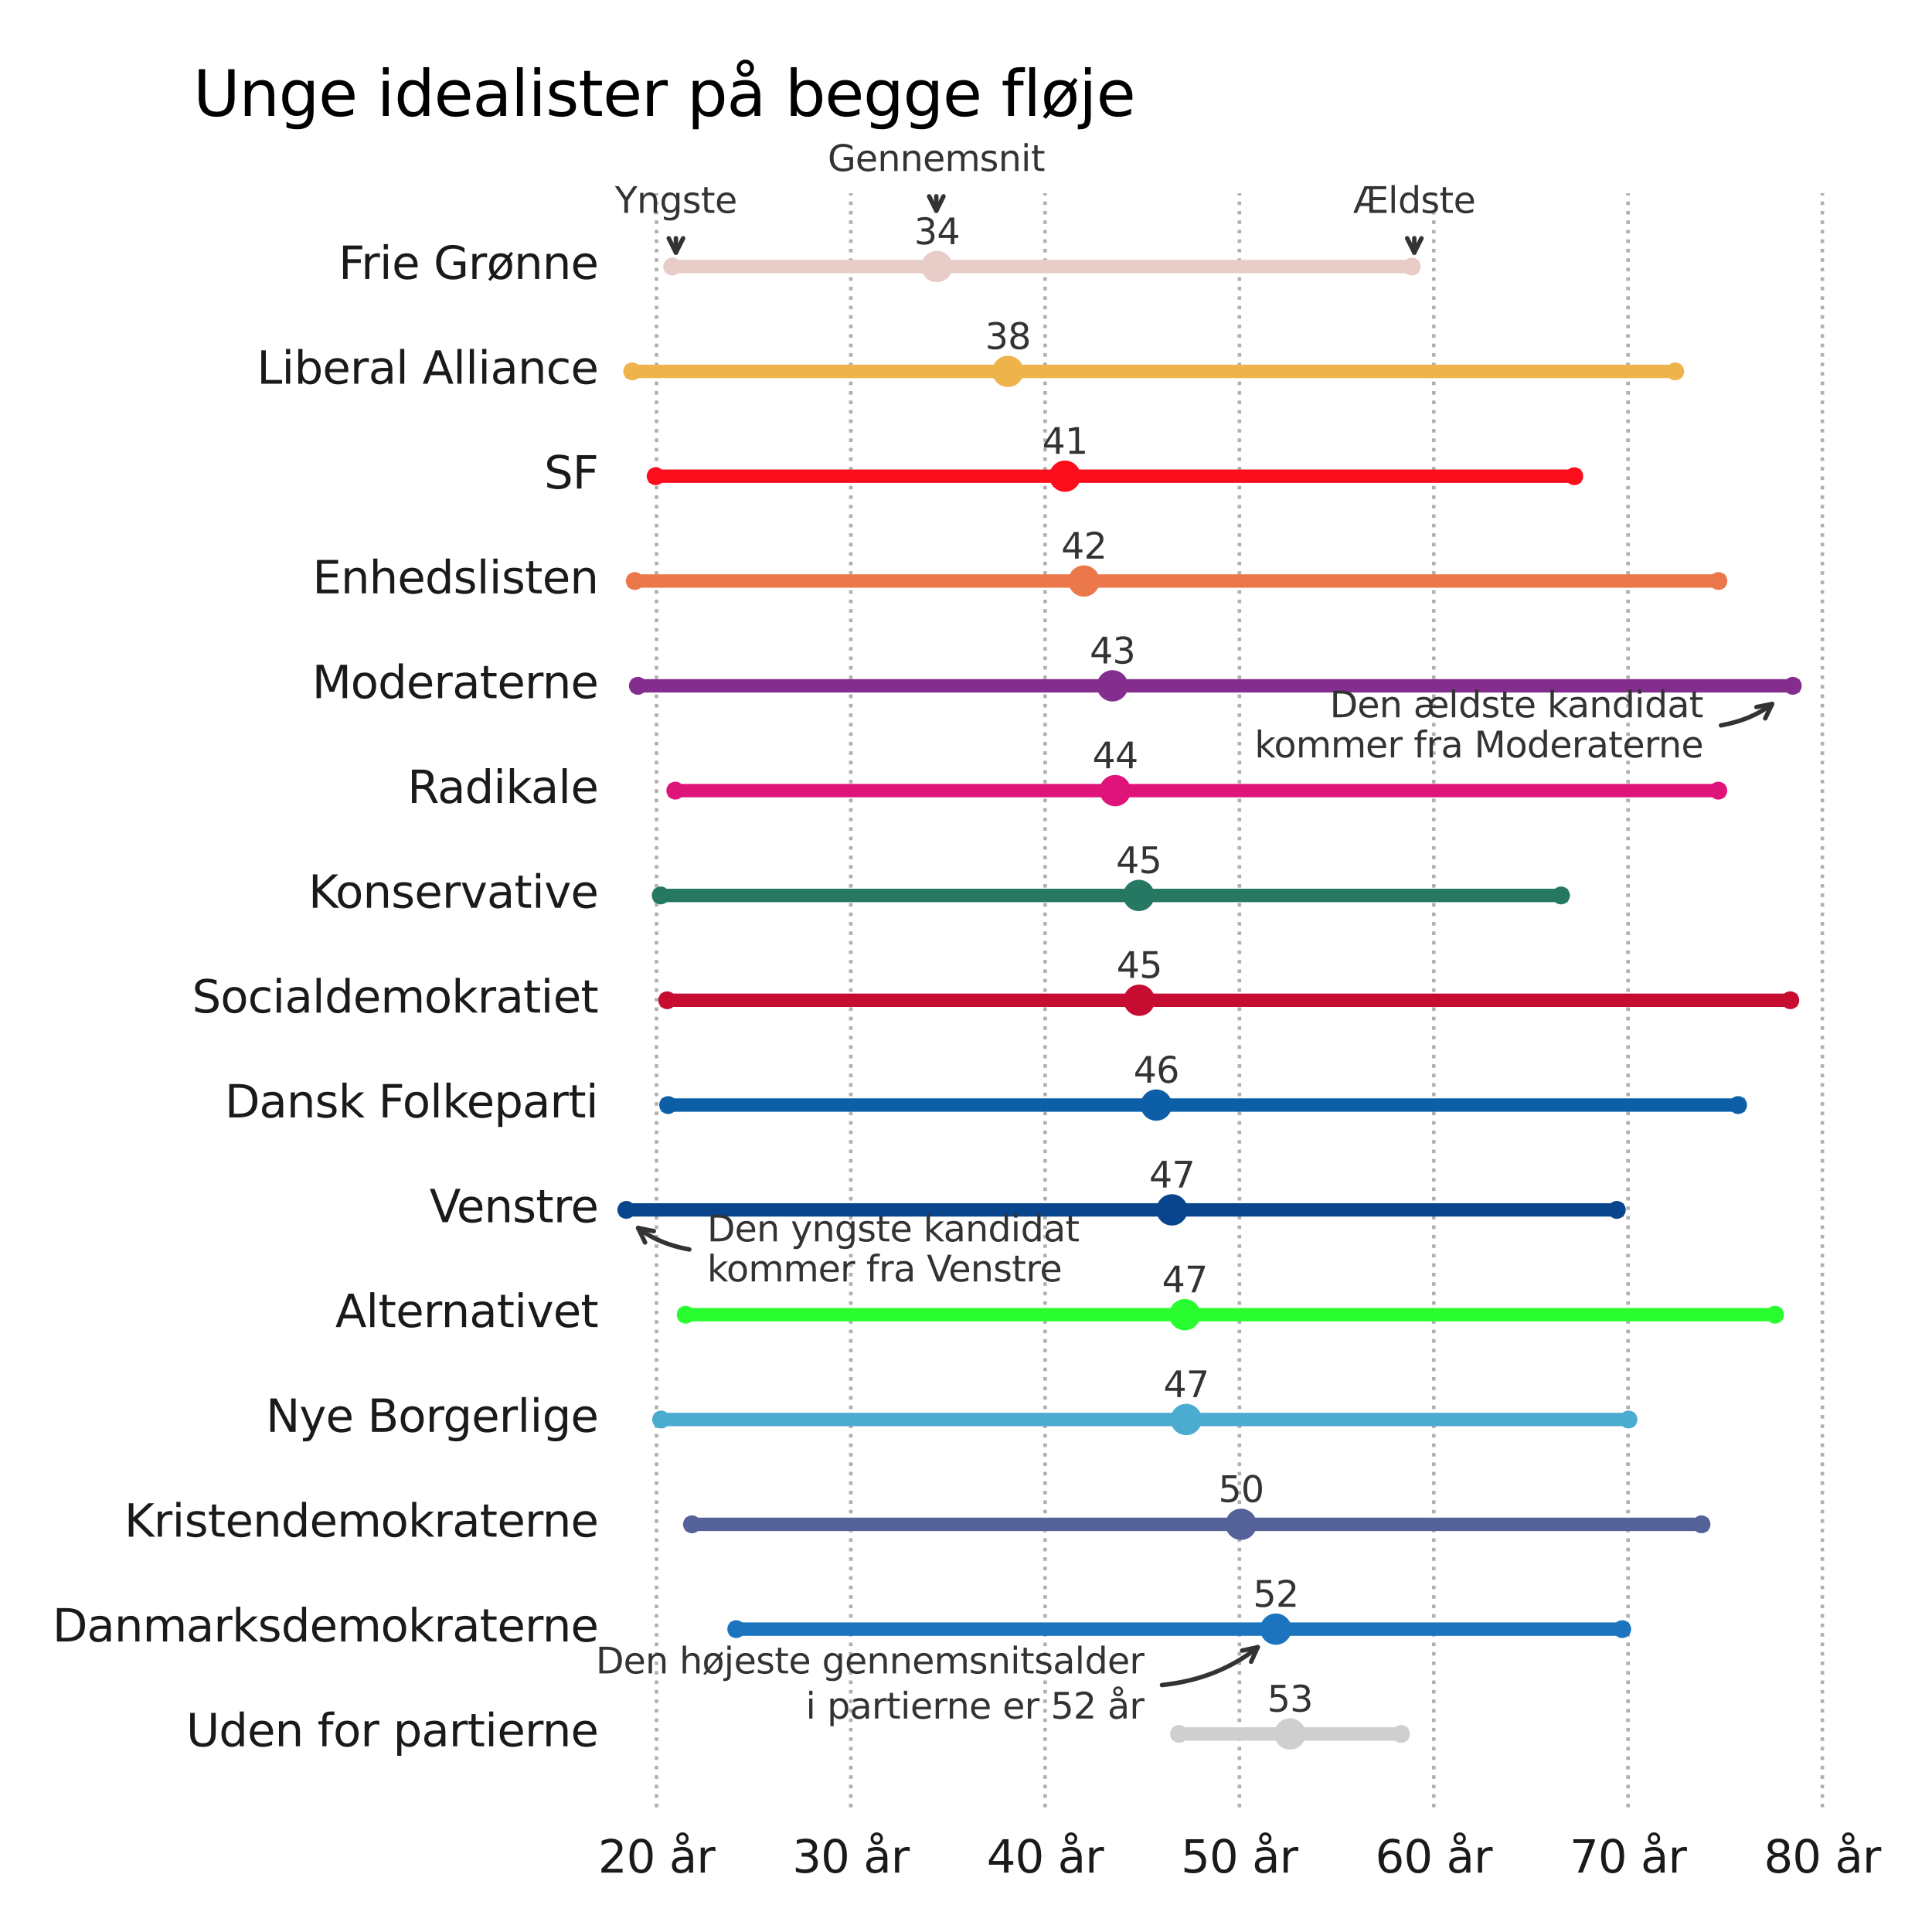 <?xml version="1.0" encoding="utf-8" standalone="no"?>
<!DOCTYPE svg PUBLIC "-//W3C//DTD SVG 1.1//EN"
  "http://www.w3.org/Graphics/SVG/1.1/DTD/svg11.dtd">
<svg xmlns:xlink="http://www.w3.org/1999/xlink" width="432pt" height="432pt" viewBox="0 0 432 432" xmlns="http://www.w3.org/2000/svg" version="1.1">
 <defs>
  <style type="text/css">*{stroke-linejoin: round; stroke-linecap: butt}</style>
 </defs>
 <g id="figure_1">
  <g id="patch_1">
   <path d="M 0 432 
L 432 432 
L 432 0 
L 0 0 
z
" style="fill: #ffffff"/>
  </g>
  <g id="axes_1">
   <g id="patch_2">
    <path d="M 127.011 404.12 
L 413.912 404.12 
L 413.912 43.2 
L 127.011 43.2 
z
" style="fill: #ffffff"/>
   </g>
   <g id="matplotlib.axis_1">
    <g id="xtick_1">
     <g id="line2d_1">
      <path d="M 146.796 404.12 
L 146.796 43.2 
" clip-path="url(#pa09f9df9a0)" style="fill: none; stroke-dasharray: 0.8,1.32; stroke-dashoffset: 0; stroke: #b0b0b0; stroke-width: 0.8"/>
     </g>
     <g id="text_1">
      <!-- 20 år -->
      <g style="fill: #1a1a1a" transform="translate(133.725 418.718) scale(0.1 -0.1)">
       <defs>
        <path id="DejaVuSans-32" d="M 1228 531 
L 3431 531 
L 3431 0 
L 469 0 
L 469 531 
Q 828 903 1448 1529 
Q 2069 2156 2228 2338 
Q 2531 2678 2651 2914 
Q 2772 3150 2772 3378 
Q 2772 3750 2511 3984 
Q 2250 4219 1831 4219 
Q 1534 4219 1204 4116 
Q 875 4013 500 3803 
L 500 4441 
Q 881 4594 1212 4672 
Q 1544 4750 1819 4750 
Q 2544 4750 2975 4387 
Q 3406 4025 3406 3419 
Q 3406 3131 3298 2873 
Q 3191 2616 2906 2266 
Q 2828 2175 2409 1742 
Q 1991 1309 1228 531 
z
" transform="scale(0.016)"/>
        <path id="DejaVuSans-30" d="M 2034 4250 
Q 1547 4250 1301 3770 
Q 1056 3291 1056 2328 
Q 1056 1369 1301 889 
Q 1547 409 2034 409 
Q 2525 409 2770 889 
Q 3016 1369 3016 2328 
Q 3016 3291 2770 3770 
Q 2525 4250 2034 4250 
z
M 2034 4750 
Q 2819 4750 3233 4129 
Q 3647 3509 3647 2328 
Q 3647 1150 3233 529 
Q 2819 -91 2034 -91 
Q 1250 -91 836 529 
Q 422 1150 422 2328 
Q 422 3509 836 4129 
Q 1250 4750 2034 4750 
z
" transform="scale(0.016)"/>
        <path id="DejaVuSans-20" transform="scale(0.016)"/>
        <path id="DejaVuSans-e5" d="M 2194 1759 
Q 1497 1759 1228 1600 
Q 959 1441 959 1056 
Q 959 750 1161 570 
Q 1363 391 1709 391 
Q 2188 391 2477 730 
Q 2766 1069 2766 1631 
L 2766 1759 
L 2194 1759 
z
M 3341 1997 
L 3341 0 
L 2766 0 
L 2766 531 
Q 2569 213 2275 61 
Q 1981 -91 1556 -91 
Q 1019 -91 701 211 
Q 384 513 384 1019 
Q 384 1609 779 1909 
Q 1175 2209 1959 2209 
L 2766 2209 
L 2766 2266 
Q 2766 2663 2505 2880 
Q 2244 3097 1772 3097 
Q 1472 3097 1187 3025 
Q 903 2953 641 2809 
L 641 3341 
Q 956 3463 1253 3523 
Q 1550 3584 1831 3584 
Q 2591 3584 2966 3190 
Q 3341 2797 3341 1997 
z
M 2331 4763 
Q 2331 4959 2193 5096 
Q 2056 5234 1856 5234 
Q 1653 5234 1517 5098 
Q 1381 4963 1381 4763 
Q 1381 4559 1517 4423 
Q 1653 4288 1856 4288 
Q 2056 4288 2193 4425 
Q 2331 4563 2331 4763 
z
M 2712 4763 
Q 2712 4403 2463 4153 
Q 2215 3903 1856 3903 
Q 1497 3903 1248 4153 
Q 1000 4403 1000 4763 
Q 1000 5122 1248 5370 
Q 1497 5619 1856 5619 
Q 2215 5619 2463 5370 
Q 2712 5122 2712 4763 
z
" transform="scale(0.016)"/>
        <path id="DejaVuSans-72" d="M 2631 2963 
Q 2534 3019 2420 3045 
Q 2306 3072 2169 3072 
Q 1681 3072 1420 2755 
Q 1159 2438 1159 1844 
L 1159 0 
L 581 0 
L 581 3500 
L 1159 3500 
L 1159 2956 
Q 1341 3275 1631 3429 
Q 1922 3584 2338 3584 
Q 2397 3584 2469 3576 
Q 2541 3569 2628 3553 
L 2631 2963 
z
" transform="scale(0.016)"/>
       </defs>
       <use xlink:href="#DejaVuSans-32"/>
       <use xlink:href="#DejaVuSans-30" x="63.623"/>
       <use xlink:href="#DejaVuSans-20" x="127.246"/>
       <use xlink:href="#DejaVuSans-e5" x="159.033"/>
       <use xlink:href="#DejaVuSans-72" x="220.312"/>
      </g>
     </g>
    </g>
    <g id="xtick_2">
     <g id="line2d_2">
      <path d="M 190.244 404.12 
L 190.244 43.2 
" clip-path="url(#pa09f9df9a0)" style="fill: none; stroke-dasharray: 0.8,1.32; stroke-dashoffset: 0; stroke: #b0b0b0; stroke-width: 0.8"/>
     </g>
     <g id="text_2">
      <!-- 30 år -->
      <g style="fill: #1a1a1a" transform="translate(177.173 418.718) scale(0.1 -0.1)">
       <defs>
        <path id="DejaVuSans-33" d="M 2597 2516 
Q 3050 2419 3304 2112 
Q 3559 1806 3559 1356 
Q 3559 666 3084 287 
Q 2609 -91 1734 -91 
Q 1441 -91 1130 -33 
Q 819 25 488 141 
L 488 750 
Q 750 597 1062 519 
Q 1375 441 1716 441 
Q 2309 441 2620 675 
Q 2931 909 2931 1356 
Q 2931 1769 2642 2001 
Q 2353 2234 1838 2234 
L 1294 2234 
L 1294 2753 
L 1863 2753 
Q 2328 2753 2575 2939 
Q 2822 3125 2822 3475 
Q 2822 3834 2567 4026 
Q 2313 4219 1838 4219 
Q 1578 4219 1281 4162 
Q 984 4106 628 3988 
L 628 4550 
Q 988 4650 1302 4700 
Q 1616 4750 1894 4750 
Q 2613 4750 3031 4423 
Q 3450 4097 3450 3541 
Q 3450 3153 3228 2886 
Q 3006 2619 2597 2516 
z
" transform="scale(0.016)"/>
       </defs>
       <use xlink:href="#DejaVuSans-33"/>
       <use xlink:href="#DejaVuSans-30" x="63.623"/>
       <use xlink:href="#DejaVuSans-20" x="127.246"/>
       <use xlink:href="#DejaVuSans-e5" x="159.033"/>
       <use xlink:href="#DejaVuSans-72" x="220.312"/>
      </g>
     </g>
    </g>
    <g id="xtick_3">
     <g id="line2d_3">
      <path d="M 233.692 404.12 
L 233.692 43.2 
" clip-path="url(#pa09f9df9a0)" style="fill: none; stroke-dasharray: 0.8,1.32; stroke-dashoffset: 0; stroke: #b0b0b0; stroke-width: 0.8"/>
     </g>
     <g id="text_3">
      <!-- 40 år -->
      <g style="fill: #1a1a1a" transform="translate(220.621 418.718) scale(0.1 -0.1)">
       <defs>
        <path id="DejaVuSans-34" d="M 2419 4116 
L 825 1625 
L 2419 1625 
L 2419 4116 
z
M 2253 4666 
L 3047 4666 
L 3047 1625 
L 3713 1625 
L 3713 1100 
L 3047 1100 
L 3047 0 
L 2419 0 
L 2419 1100 
L 313 1100 
L 313 1709 
L 2253 4666 
z
" transform="scale(0.016)"/>
       </defs>
       <use xlink:href="#DejaVuSans-34"/>
       <use xlink:href="#DejaVuSans-30" x="63.623"/>
       <use xlink:href="#DejaVuSans-20" x="127.246"/>
       <use xlink:href="#DejaVuSans-e5" x="159.033"/>
       <use xlink:href="#DejaVuSans-72" x="220.312"/>
      </g>
     </g>
    </g>
    <g id="xtick_4">
     <g id="line2d_4">
      <path d="M 277.14 404.12 
L 277.14 43.2 
" clip-path="url(#pa09f9df9a0)" style="fill: none; stroke-dasharray: 0.8,1.32; stroke-dashoffset: 0; stroke: #b0b0b0; stroke-width: 0.8"/>
     </g>
     <g id="text_4">
      <!-- 50 år -->
      <g style="fill: #1a1a1a" transform="translate(264.069 418.718) scale(0.1 -0.1)">
       <defs>
        <path id="DejaVuSans-35" d="M 691 4666 
L 3169 4666 
L 3169 4134 
L 1269 4134 
L 1269 2991 
Q 1406 3038 1543 3061 
Q 1681 3084 1819 3084 
Q 2600 3084 3056 2656 
Q 3513 2228 3513 1497 
Q 3513 744 3044 326 
Q 2575 -91 1722 -91 
Q 1428 -91 1123 -41 
Q 819 9 494 109 
L 494 744 
Q 775 591 1075 516 
Q 1375 441 1709 441 
Q 2250 441 2565 725 
Q 2881 1009 2881 1497 
Q 2881 1984 2565 2268 
Q 2250 2553 1709 2553 
Q 1456 2553 1204 2497 
Q 953 2441 691 2322 
L 691 4666 
z
" transform="scale(0.016)"/>
       </defs>
       <use xlink:href="#DejaVuSans-35"/>
       <use xlink:href="#DejaVuSans-30" x="63.623"/>
       <use xlink:href="#DejaVuSans-20" x="127.246"/>
       <use xlink:href="#DejaVuSans-e5" x="159.033"/>
       <use xlink:href="#DejaVuSans-72" x="220.312"/>
      </g>
     </g>
    </g>
    <g id="xtick_5">
     <g id="line2d_5">
      <path d="M 320.588 404.12 
L 320.588 43.2 
" clip-path="url(#pa09f9df9a0)" style="fill: none; stroke-dasharray: 0.8,1.32; stroke-dashoffset: 0; stroke: #b0b0b0; stroke-width: 0.8"/>
     </g>
     <g id="text_5">
      <!-- 60 år -->
      <g style="fill: #1a1a1a" transform="translate(307.517 418.718) scale(0.1 -0.1)">
       <defs>
        <path id="DejaVuSans-36" d="M 2113 2584 
Q 1688 2584 1439 2293 
Q 1191 2003 1191 1497 
Q 1191 994 1439 701 
Q 1688 409 2113 409 
Q 2538 409 2786 701 
Q 3034 994 3034 1497 
Q 3034 2003 2786 2293 
Q 2538 2584 2113 2584 
z
M 3366 4563 
L 3366 3988 
Q 3128 4100 2886 4159 
Q 2644 4219 2406 4219 
Q 1781 4219 1451 3797 
Q 1122 3375 1075 2522 
Q 1259 2794 1537 2939 
Q 1816 3084 2150 3084 
Q 2853 3084 3261 2657 
Q 3669 2231 3669 1497 
Q 3669 778 3244 343 
Q 2819 -91 2113 -91 
Q 1303 -91 875 529 
Q 447 1150 447 2328 
Q 447 3434 972 4092 
Q 1497 4750 2381 4750 
Q 2619 4750 2861 4703 
Q 3103 4656 3366 4563 
z
" transform="scale(0.016)"/>
       </defs>
       <use xlink:href="#DejaVuSans-36"/>
       <use xlink:href="#DejaVuSans-30" x="63.623"/>
       <use xlink:href="#DejaVuSans-20" x="127.246"/>
       <use xlink:href="#DejaVuSans-e5" x="159.033"/>
       <use xlink:href="#DejaVuSans-72" x="220.312"/>
      </g>
     </g>
    </g>
    <g id="xtick_6">
     <g id="line2d_6">
      <path d="M 364.036 404.12 
L 364.036 43.2 
" clip-path="url(#pa09f9df9a0)" style="fill: none; stroke-dasharray: 0.8,1.32; stroke-dashoffset: 0; stroke: #b0b0b0; stroke-width: 0.8"/>
     </g>
     <g id="text_6">
      <!-- 70 år -->
      <g style="fill: #1a1a1a" transform="translate(350.965 418.718) scale(0.1 -0.1)">
       <defs>
        <path id="DejaVuSans-37" d="M 525 4666 
L 3525 4666 
L 3525 4397 
L 1831 0 
L 1172 0 
L 2766 4134 
L 525 4134 
L 525 4666 
z
" transform="scale(0.016)"/>
       </defs>
       <use xlink:href="#DejaVuSans-37"/>
       <use xlink:href="#DejaVuSans-30" x="63.623"/>
       <use xlink:href="#DejaVuSans-20" x="127.246"/>
       <use xlink:href="#DejaVuSans-e5" x="159.033"/>
       <use xlink:href="#DejaVuSans-72" x="220.312"/>
      </g>
     </g>
    </g>
    <g id="xtick_7">
     <g id="line2d_7">
      <path d="M 407.484 404.12 
L 407.484 43.2 
" clip-path="url(#pa09f9df9a0)" style="fill: none; stroke-dasharray: 0.8,1.32; stroke-dashoffset: 0; stroke: #b0b0b0; stroke-width: 0.8"/>
     </g>
     <g id="text_7">
      <!-- 80 år -->
      <g style="fill: #1a1a1a" transform="translate(394.413 418.718) scale(0.1 -0.1)">
       <defs>
        <path id="DejaVuSans-38" d="M 2034 2216 
Q 1584 2216 1326 1975 
Q 1069 1734 1069 1313 
Q 1069 891 1326 650 
Q 1584 409 2034 409 
Q 2484 409 2743 651 
Q 3003 894 3003 1313 
Q 3003 1734 2745 1975 
Q 2488 2216 2034 2216 
z
M 1403 2484 
Q 997 2584 770 2862 
Q 544 3141 544 3541 
Q 544 4100 942 4425 
Q 1341 4750 2034 4750 
Q 2731 4750 3128 4425 
Q 3525 4100 3525 3541 
Q 3525 3141 3298 2862 
Q 3072 2584 2669 2484 
Q 3125 2378 3379 2068 
Q 3634 1759 3634 1313 
Q 3634 634 3220 271 
Q 2806 -91 2034 -91 
Q 1263 -91 848 271 
Q 434 634 434 1313 
Q 434 1759 690 2068 
Q 947 2378 1403 2484 
z
M 1172 3481 
Q 1172 3119 1398 2916 
Q 1625 2713 2034 2713 
Q 2441 2713 2670 2916 
Q 2900 3119 2900 3481 
Q 2900 3844 2670 4047 
Q 2441 4250 2034 4250 
Q 1625 4250 1398 4047 
Q 1172 3844 1172 3481 
z
" transform="scale(0.016)"/>
       </defs>
       <use xlink:href="#DejaVuSans-38"/>
       <use xlink:href="#DejaVuSans-30" x="63.623"/>
       <use xlink:href="#DejaVuSans-20" x="127.246"/>
       <use xlink:href="#DejaVuSans-e5" x="159.033"/>
       <use xlink:href="#DejaVuSans-72" x="220.312"/>
      </g>
     </g>
    </g>
   </g>
   <g id="matplotlib.axis_2"/>
   <g id="line2d_8">
    <path d="M 150.305 59.605 
L 315.664 59.605 
" clip-path="url(#pa09f9df9a0)" style="fill: none; stroke: #e7ccc8; stroke-width: 3; stroke-linecap: square"/>
    <defs>
     <path id="m79b6bc6f1e" d="M 0 1.5 
C 0.398 1.5 0.779 1.342 1.061 1.061 
C 1.342 0.779 1.5 0.398 1.5 0 
C 1.5 -0.398 1.342 -0.779 1.061 -1.061 
C 0.779 -1.342 0.398 -1.5 0 -1.5 
C -0.398 -1.5 -0.779 -1.342 -1.061 -1.061 
C -1.342 -0.779 -1.5 -0.398 -1.5 0 
C -1.5 0.398 -1.342 0.779 -1.061 1.061 
C -0.779 1.342 -0.398 1.5 0 1.5 
z
" style="stroke: #e7ccc8"/>
    </defs>
    <g clip-path="url(#pa09f9df9a0)">
     <use xlink:href="#m79b6bc6f1e" x="150.305" y="59.605" style="fill: #e7ccc8; stroke: #e7ccc8"/>
     <use xlink:href="#m79b6bc6f1e" x="315.664" y="59.605" style="fill: #e7ccc8; stroke: #e7ccc8"/>
    </g>
   </g>
   <g id="line2d_9">
    <path d="M 209.494 59.605 
" clip-path="url(#pa09f9df9a0)" style="fill: none; stroke: #e7ccc8; stroke-width: 1.5; stroke-linecap: square"/>
    <defs>
     <path id="mc447301c7a" d="M 0 3 
C 0.796 3 1.559 2.684 2.121 2.121 
C 2.684 1.559 3 0.796 3 0 
C 3 -0.796 2.684 -1.559 2.121 -2.121 
C 1.559 -2.684 0.796 -3 0 -3 
C -0.796 -3 -1.559 -2.684 -2.121 -2.121 
C -2.684 -1.559 -3 -0.796 -3 0 
C -3 0.796 -2.684 1.559 -2.121 2.121 
C -1.559 2.684 -0.796 3 0 3 
z
" style="stroke: #e7ccc8"/>
    </defs>
    <g clip-path="url(#pa09f9df9a0)">
     <use xlink:href="#mc447301c7a" x="209.494" y="59.605" style="fill: #e7ccc8; stroke: #e7ccc8"/>
    </g>
   </g>
   <g id="line2d_10">
    <path d="M 141.372 83.042 
L 374.57 83.042 
" clip-path="url(#pa09f9df9a0)" style="fill: none; stroke: #efb34c; stroke-width: 3; stroke-linecap: square"/>
    <defs>
     <path id="me608f128f4" d="M 0 1.5 
C 0.398 1.5 0.779 1.342 1.061 1.061 
C 1.342 0.779 1.5 0.398 1.5 0 
C 1.5 -0.398 1.342 -0.779 1.061 -1.061 
C 0.779 -1.342 0.398 -1.5 0 -1.5 
C -0.398 -1.5 -0.779 -1.342 -1.061 -1.061 
C -1.342 -0.779 -1.5 -0.398 -1.5 0 
C -1.5 0.398 -1.342 0.779 -1.061 1.061 
C -0.779 1.342 -0.398 1.5 0 1.5 
z
" style="stroke: #efb34c"/>
    </defs>
    <g clip-path="url(#pa09f9df9a0)">
     <use xlink:href="#me608f128f4" x="141.372" y="83.042" style="fill: #efb34c; stroke: #efb34c"/>
     <use xlink:href="#me608f128f4" x="374.57" y="83.042" style="fill: #efb34c; stroke: #efb34c"/>
    </g>
   </g>
   <g id="line2d_11">
    <path d="M 225.369 83.042 
" clip-path="url(#pa09f9df9a0)" style="fill: none; stroke: #efb34c; stroke-width: 1.5; stroke-linecap: square"/>
    <defs>
     <path id="m7ced5f9d56" d="M 0 3 
C 0.796 3 1.559 2.684 2.121 2.121 
C 2.684 1.559 3 0.796 3 0 
C 3 -0.796 2.684 -1.559 2.121 -2.121 
C 1.559 -2.684 0.796 -3 0 -3 
C -0.796 -3 -1.559 -2.684 -2.121 -2.121 
C -2.684 -1.559 -3 -0.796 -3 0 
C -3 0.796 -2.684 1.559 -2.121 2.121 
C -1.559 2.684 -0.796 3 0 3 
z
" style="stroke: #efb34c"/>
    </defs>
    <g clip-path="url(#pa09f9df9a0)">
     <use xlink:href="#m7ced5f9d56" x="225.369" y="83.042" style="fill: #efb34c; stroke: #efb34c"/>
    </g>
   </g>
   <g id="line2d_12">
    <path d="M 146.606 106.478 
L 352.016 106.478 
" clip-path="url(#pa09f9df9a0)" style="fill: none; stroke: #fc0d1b; stroke-width: 3; stroke-linecap: square"/>
    <defs>
     <path id="me869d4bed9" d="M 0 1.5 
C 0.398 1.5 0.779 1.342 1.061 1.061 
C 1.342 0.779 1.5 0.398 1.5 0 
C 1.5 -0.398 1.342 -0.779 1.061 -1.061 
C 0.779 -1.342 0.398 -1.5 0 -1.5 
C -0.398 -1.5 -0.779 -1.342 -1.061 -1.061 
C -1.342 -0.779 -1.5 -0.398 -1.5 0 
C -1.5 0.398 -1.342 0.779 -1.061 1.061 
C -0.779 1.342 -0.398 1.5 0 1.5 
z
" style="stroke: #fc0d1b"/>
    </defs>
    <g clip-path="url(#pa09f9df9a0)">
     <use xlink:href="#me869d4bed9" x="146.606" y="106.478" style="fill: #fc0d1b; stroke: #fc0d1b"/>
     <use xlink:href="#me869d4bed9" x="352.016" y="106.478" style="fill: #fc0d1b; stroke: #fc0d1b"/>
    </g>
   </g>
   <g id="line2d_13">
    <path d="M 238.128 106.478 
" clip-path="url(#pa09f9df9a0)" style="fill: none; stroke: #fc0d1b; stroke-width: 1.5; stroke-linecap: square"/>
    <defs>
     <path id="m64a39492f6" d="M 0 3 
C 0.796 3 1.559 2.684 2.121 2.121 
C 2.684 1.559 3 0.796 3 0 
C 3 -0.796 2.684 -1.559 2.121 -2.121 
C 1.559 -2.684 0.796 -3 0 -3 
C -0.796 -3 -1.559 -2.684 -2.121 -2.121 
C -2.684 -1.559 -3 -0.796 -3 0 
C -3 0.796 -2.684 1.559 -2.121 2.121 
C -1.559 2.684 -0.796 3 0 3 
z
" style="stroke: #fc0d1b"/>
    </defs>
    <g clip-path="url(#pa09f9df9a0)">
     <use xlink:href="#m64a39492f6" x="238.128" y="106.478" style="fill: #fc0d1b; stroke: #fc0d1b"/>
    </g>
   </g>
   <g id="line2d_14">
    <path d="M 141.943 129.915 
L 384.241 129.915 
" clip-path="url(#pa09f9df9a0)" style="fill: none; stroke: #eb784a; stroke-width: 3; stroke-linecap: square"/>
    <defs>
     <path id="m61a68d5b76" d="M 0 1.5 
C 0.398 1.5 0.779 1.342 1.061 1.061 
C 1.342 0.779 1.5 0.398 1.5 0 
C 1.5 -0.398 1.342 -0.779 1.061 -1.061 
C 0.779 -1.342 0.398 -1.5 0 -1.5 
C -0.398 -1.5 -0.779 -1.342 -1.061 -1.061 
C -1.342 -0.779 -1.5 -0.398 -1.5 0 
C -1.5 0.398 -1.342 0.779 -1.061 1.061 
C -0.779 1.342 -0.398 1.5 0 1.5 
z
" style="stroke: #eb784a"/>
    </defs>
    <g clip-path="url(#pa09f9df9a0)">
     <use xlink:href="#m61a68d5b76" x="141.943" y="129.915" style="fill: #eb784a; stroke: #eb784a"/>
     <use xlink:href="#m61a68d5b76" x="384.241" y="129.915" style="fill: #eb784a; stroke: #eb784a"/>
    </g>
   </g>
   <g id="line2d_15">
    <path d="M 242.371 129.915 
" clip-path="url(#pa09f9df9a0)" style="fill: none; stroke: #eb784a; stroke-width: 1.5; stroke-linecap: square"/>
    <defs>
     <path id="m3997a88fc9" d="M 0 3 
C 0.796 3 1.559 2.684 2.121 2.121 
C 2.684 1.559 3 0.796 3 0 
C 3 -0.796 2.684 -1.559 2.121 -2.121 
C 1.559 -2.684 0.796 -3 0 -3 
C -0.796 -3 -1.559 -2.684 -2.121 -2.121 
C -2.684 -1.559 -3 -0.796 -3 0 
C -3 0.796 -2.684 1.559 -2.121 2.121 
C -1.559 2.684 -0.796 3 0 3 
z
" style="stroke: #eb784a"/>
    </defs>
    <g clip-path="url(#pa09f9df9a0)">
     <use xlink:href="#m3997a88fc9" x="242.371" y="129.915" style="fill: #eb784a; stroke: #eb784a"/>
    </g>
   </g>
   <g id="line2d_16">
    <path d="M 142.633 153.351 
L 400.871 153.351 
" clip-path="url(#pa09f9df9a0)" style="fill: none; stroke: #832e8e; stroke-width: 3; stroke-linecap: square"/>
    <defs>
     <path id="m3e456793fe" d="M 0 1.5 
C 0.398 1.5 0.779 1.342 1.061 1.061 
C 1.342 0.779 1.5 0.398 1.5 0 
C 1.5 -0.398 1.342 -0.779 1.061 -1.061 
C 0.779 -1.342 0.398 -1.5 0 -1.5 
C -0.398 -1.5 -0.779 -1.342 -1.061 -1.061 
C -1.342 -0.779 -1.5 -0.398 -1.5 0 
C -1.5 0.398 -1.342 0.779 -1.061 1.061 
C -0.779 1.342 -0.398 1.5 0 1.5 
z
" style="stroke: #832e8e"/>
    </defs>
    <g clip-path="url(#pa09f9df9a0)">
     <use xlink:href="#m3e456793fe" x="142.633" y="153.351" style="fill: #832e8e; stroke: #832e8e"/>
     <use xlink:href="#m3e456793fe" x="400.871" y="153.351" style="fill: #832e8e; stroke: #832e8e"/>
    </g>
   </g>
   <g id="line2d_17">
    <path d="M 248.754 153.351 
" clip-path="url(#pa09f9df9a0)" style="fill: none; stroke: #832e8e; stroke-width: 1.5; stroke-linecap: square"/>
    <defs>
     <path id="mb3e90d8c55" d="M 0 3 
C 0.796 3 1.559 2.684 2.121 2.121 
C 2.684 1.559 3 0.796 3 0 
C 3 -0.796 2.684 -1.559 2.121 -2.121 
C 1.559 -2.684 0.796 -3 0 -3 
C -0.796 -3 -1.559 -2.684 -2.121 -2.121 
C -2.684 -1.559 -3 -0.796 -3 0 
C -3 0.796 -2.684 1.559 -2.121 2.121 
C -1.559 2.684 -0.796 3 0 3 
z
" style="stroke: #832e8e"/>
    </defs>
    <g clip-path="url(#pa09f9df9a0)">
     <use xlink:href="#mb3e90d8c55" x="248.754" y="153.351" style="fill: #832e8e; stroke: #832e8e"/>
    </g>
   </g>
   <g id="line2d_18">
    <path d="M 151.007 176.787 
L 384.217 176.787 
" clip-path="url(#pa09f9df9a0)" style="fill: none; stroke: #df147b; stroke-width: 3; stroke-linecap: square"/>
    <defs>
     <path id="mdf12812609" d="M 0 1.5 
C 0.398 1.5 0.779 1.342 1.061 1.061 
C 1.342 0.779 1.5 0.398 1.5 0 
C 1.5 -0.398 1.342 -0.779 1.061 -1.061 
C 0.779 -1.342 0.398 -1.5 0 -1.5 
C -0.398 -1.5 -0.779 -1.342 -1.061 -1.061 
C -1.342 -0.779 -1.5 -0.398 -1.5 0 
C -1.5 0.398 -1.342 0.779 -1.061 1.061 
C -0.779 1.342 -0.398 1.5 0 1.5 
z
" style="stroke: #df147b"/>
    </defs>
    <g clip-path="url(#pa09f9df9a0)">
     <use xlink:href="#mdf12812609" x="151.007" y="176.787" style="fill: #df147b; stroke: #df147b"/>
     <use xlink:href="#mdf12812609" x="384.217" y="176.787" style="fill: #df147b; stroke: #df147b"/>
    </g>
   </g>
   <g id="line2d_19">
    <path d="M 249.357 176.787 
" clip-path="url(#pa09f9df9a0)" style="fill: none; stroke: #df147b; stroke-width: 1.5; stroke-linecap: square"/>
    <defs>
     <path id="mad84330111" d="M 0 3 
C 0.796 3 1.559 2.684 2.121 2.121 
C 2.684 1.559 3 0.796 3 0 
C 3 -0.796 2.684 -1.559 2.121 -2.121 
C 1.559 -2.684 0.796 -3 0 -3 
C -0.796 -3 -1.559 -2.684 -2.121 -2.121 
C -2.684 -1.559 -3 -0.796 -3 0 
C -3 0.796 -2.684 1.559 -2.121 2.121 
C -1.559 2.684 -0.796 3 0 3 
z
" style="stroke: #df147b"/>
    </defs>
    <g clip-path="url(#pa09f9df9a0)">
     <use xlink:href="#mad84330111" x="249.357" y="176.787" style="fill: #df147b; stroke: #df147b"/>
    </g>
   </g>
   <g id="line2d_20">
    <path d="M 147.736 200.224 
L 349.042 200.224 
" clip-path="url(#pa09f9df9a0)" style="fill: none; stroke: #267862; stroke-width: 3; stroke-linecap: square"/>
    <defs>
     <path id="mec7d93ef27" d="M 0 1.5 
C 0.398 1.5 0.779 1.342 1.061 1.061 
C 1.342 0.779 1.5 0.398 1.5 0 
C 1.5 -0.398 1.342 -0.779 1.061 -1.061 
C 0.779 -1.342 0.398 -1.5 0 -1.5 
C -0.398 -1.5 -0.779 -1.342 -1.061 -1.061 
C -1.342 -0.779 -1.5 -0.398 -1.5 0 
C -1.5 0.398 -1.342 0.779 -1.061 1.061 
C -0.779 1.342 -0.398 1.5 0 1.5 
z
" style="stroke: #267862"/>
    </defs>
    <g clip-path="url(#pa09f9df9a0)">
     <use xlink:href="#mec7d93ef27" x="147.736" y="200.224" style="fill: #267862; stroke: #267862"/>
     <use xlink:href="#mec7d93ef27" x="349.042" y="200.224" style="fill: #267862; stroke: #267862"/>
    </g>
   </g>
   <g id="line2d_21">
    <path d="M 254.636 200.224 
" clip-path="url(#pa09f9df9a0)" style="fill: none; stroke: #267862; stroke-width: 1.5; stroke-linecap: square"/>
    <defs>
     <path id="mda0c827683" d="M 0 3 
C 0.796 3 1.559 2.684 2.121 2.121 
C 2.684 1.559 3 0.796 3 0 
C 3 -0.796 2.684 -1.559 2.121 -2.121 
C 1.559 -2.684 0.796 -3 0 -3 
C -0.796 -3 -1.559 -2.684 -2.121 -2.121 
C -2.684 -1.559 -3 -0.796 -3 0 
C -3 0.796 -2.684 1.559 -2.121 2.121 
C -1.559 2.684 -0.796 3 0 3 
z
" style="stroke: #267862"/>
    </defs>
    <g clip-path="url(#pa09f9df9a0)">
     <use xlink:href="#mda0c827683" x="254.636" y="200.224" style="fill: #267862; stroke: #267862"/>
    </g>
   </g>
   <g id="line2d_22">
    <path d="M 149.187 223.66 
L 400.312 223.66 
" clip-path="url(#pa09f9df9a0)" style="fill: none; stroke: #c60c31; stroke-width: 3; stroke-linecap: square"/>
    <defs>
     <path id="m79f3cdb043" d="M 0 1.5 
C 0.398 1.5 0.779 1.342 1.061 1.061 
C 1.342 0.779 1.5 0.398 1.5 0 
C 1.5 -0.398 1.342 -0.779 1.061 -1.061 
C 0.779 -1.342 0.398 -1.5 0 -1.5 
C -0.398 -1.5 -0.779 -1.342 -1.061 -1.061 
C -1.342 -0.779 -1.5 -0.398 -1.5 0 
C -1.5 0.398 -1.342 0.779 -1.061 1.061 
C -0.779 1.342 -0.398 1.5 0 1.5 
z
" style="stroke: #c60c31"/>
    </defs>
    <g clip-path="url(#pa09f9df9a0)">
     <use xlink:href="#m79f3cdb043" x="149.187" y="223.66" style="fill: #c60c31; stroke: #c60c31"/>
     <use xlink:href="#m79f3cdb043" x="400.312" y="223.66" style="fill: #c60c31; stroke: #c60c31"/>
    </g>
   </g>
   <g id="line2d_23">
    <path d="M 254.744 223.66 
" clip-path="url(#pa09f9df9a0)" style="fill: none; stroke: #c60c31; stroke-width: 1.5; stroke-linecap: square"/>
    <defs>
     <path id="ma0b64a416e" d="M 0 3 
C 0.796 3 1.559 2.684 2.121 2.121 
C 2.684 1.559 3 0.796 3 0 
C 3 -0.796 2.684 -1.559 2.121 -2.121 
C 1.559 -2.684 0.796 -3 0 -3 
C -0.796 -3 -1.559 -2.684 -2.121 -2.121 
C -2.684 -1.559 -3 -0.796 -3 0 
C -3 0.796 -2.684 1.559 -2.121 2.121 
C -1.559 2.684 -0.796 3 0 3 
z
" style="stroke: #c60c31"/>
    </defs>
    <g clip-path="url(#pa09f9df9a0)">
     <use xlink:href="#ma0b64a416e" x="254.744" y="223.66" style="fill: #c60c31; stroke: #c60c31"/>
    </g>
   </g>
   <g id="line2d_24">
    <path d="M 149.401 247.096 
L 388.642 247.096 
" clip-path="url(#pa09f9df9a0)" style="fill: none; stroke: #0c5ea7; stroke-width: 3; stroke-linecap: square"/>
    <defs>
     <path id="m1c11a334eb" d="M 0 1.5 
C 0.398 1.5 0.779 1.342 1.061 1.061 
C 1.342 0.779 1.5 0.398 1.5 0 
C 1.5 -0.398 1.342 -0.779 1.061 -1.061 
C 0.779 -1.342 0.398 -1.5 0 -1.5 
C -0.398 -1.5 -0.779 -1.342 -1.061 -1.061 
C -1.342 -0.779 -1.5 -0.398 -1.5 0 
C -1.5 0.398 -1.342 0.779 -1.061 1.061 
C -0.779 1.342 -0.398 1.5 0 1.5 
z
" style="stroke: #0c5ea7"/>
    </defs>
    <g clip-path="url(#pa09f9df9a0)">
     <use xlink:href="#m1c11a334eb" x="149.401" y="247.096" style="fill: #0c5ea7; stroke: #0c5ea7"/>
     <use xlink:href="#m1c11a334eb" x="388.642" y="247.096" style="fill: #0c5ea7; stroke: #0c5ea7"/>
    </g>
   </g>
   <g id="line2d_25">
    <path d="M 258.54 247.096 
" clip-path="url(#pa09f9df9a0)" style="fill: none; stroke: #0c5ea7; stroke-width: 1.5; stroke-linecap: square"/>
    <defs>
     <path id="m1d7c450037" d="M 0 3 
C 0.796 3 1.559 2.684 2.121 2.121 
C 2.684 1.559 3 0.796 3 0 
C 3 -0.796 2.684 -1.559 2.121 -2.121 
C 1.559 -2.684 0.796 -3 0 -3 
C -0.796 -3 -1.559 -2.684 -2.121 -2.121 
C -2.684 -1.559 -3 -0.796 -3 0 
C -3 0.796 -2.684 1.559 -2.121 2.121 
C -1.559 2.684 -0.796 3 0 3 
z
" style="stroke: #0c5ea7"/>
    </defs>
    <g clip-path="url(#pa09f9df9a0)">
     <use xlink:href="#m1d7c450037" x="258.54" y="247.096" style="fill: #0c5ea7; stroke: #0c5ea7"/>
    </g>
   </g>
   <g id="line2d_26">
    <path d="M 140.052 270.533 
L 361.521 270.533 
" clip-path="url(#pa09f9df9a0)" style="fill: none; stroke: #08458c; stroke-width: 3; stroke-linecap: square"/>
    <defs>
     <path id="m9ccd655563" d="M 0 1.5 
C 0.398 1.5 0.779 1.342 1.061 1.061 
C 1.342 0.779 1.5 0.398 1.5 0 
C 1.5 -0.398 1.342 -0.779 1.061 -1.061 
C 0.779 -1.342 0.398 -1.5 0 -1.5 
C -0.398 -1.5 -0.779 -1.342 -1.061 -1.061 
C -1.342 -0.779 -1.5 -0.398 -1.5 0 
C -1.5 0.398 -1.342 0.779 -1.061 1.061 
C -0.779 1.342 -0.398 1.5 0 1.5 
z
" style="stroke: #08458c"/>
    </defs>
    <g clip-path="url(#pa09f9df9a0)">
     <use xlink:href="#m9ccd655563" x="140.052" y="270.533" style="fill: #08458c; stroke: #08458c"/>
     <use xlink:href="#m9ccd655563" x="361.521" y="270.533" style="fill: #08458c; stroke: #08458c"/>
    </g>
   </g>
   <g id="line2d_27">
    <path d="M 262.055 270.533 
" clip-path="url(#pa09f9df9a0)" style="fill: none; stroke: #08458c; stroke-width: 1.5; stroke-linecap: square"/>
    <defs>
     <path id="m13e3902634" d="M 0 3 
C 0.796 3 1.559 2.684 2.121 2.121 
C 2.684 1.559 3 0.796 3 0 
C 3 -0.796 2.684 -1.559 2.121 -2.121 
C 1.559 -2.684 0.796 -3 0 -3 
C -0.796 -3 -1.559 -2.684 -2.121 -2.121 
C -2.684 -1.559 -3 -0.796 -3 0 
C -3 0.796 -2.684 1.559 -2.121 2.121 
C -1.559 2.684 -0.796 3 0 3 
z
" style="stroke: #08458c"/>
    </defs>
    <g clip-path="url(#pa09f9df9a0)">
     <use xlink:href="#m13e3902634" x="262.055" y="270.533" style="fill: #08458c; stroke: #08458c"/>
    </g>
   </g>
   <g id="line2d_28">
    <path d="M 153.315 293.969 
L 396.898 293.969 
" clip-path="url(#pa09f9df9a0)" style="fill: none; stroke: #29fd2f; stroke-width: 3; stroke-linecap: square"/>
    <defs>
     <path id="m2ee3d475dc" d="M 0 1.5 
C 0.398 1.5 0.779 1.342 1.061 1.061 
C 1.342 0.779 1.5 0.398 1.5 0 
C 1.5 -0.398 1.342 -0.779 1.061 -1.061 
C 0.779 -1.342 0.398 -1.5 0 -1.5 
C -0.398 -1.5 -0.779 -1.342 -1.061 -1.061 
C -1.342 -0.779 -1.5 -0.398 -1.5 0 
C -1.5 0.398 -1.342 0.779 -1.061 1.061 
C -0.779 1.342 -0.398 1.5 0 1.5 
z
" style="stroke: #29fd2f"/>
    </defs>
    <g clip-path="url(#pa09f9df9a0)">
     <use xlink:href="#m2ee3d475dc" x="153.315" y="293.969" style="fill: #29fd2f; stroke: #29fd2f"/>
     <use xlink:href="#m2ee3d475dc" x="396.898" y="293.969" style="fill: #29fd2f; stroke: #29fd2f"/>
    </g>
   </g>
   <g id="line2d_29">
    <path d="M 264.918 293.969 
" clip-path="url(#pa09f9df9a0)" style="fill: none; stroke: #29fd2f; stroke-width: 1.5; stroke-linecap: square"/>
    <defs>
     <path id="mc6c42b2b42" d="M 0 3 
C 0.796 3 1.559 2.684 2.121 2.121 
C 2.684 1.559 3 0.796 3 0 
C 3 -0.796 2.684 -1.559 2.121 -2.121 
C 1.559 -2.684 0.796 -3 0 -3 
C -0.796 -3 -1.559 -2.684 -2.121 -2.121 
C -2.684 -1.559 -3 -0.796 -3 0 
C -3 0.796 -2.684 1.559 -2.121 2.121 
C -1.559 2.684 -0.796 3 0 3 
z
" style="stroke: #29fd2f"/>
    </defs>
    <g clip-path="url(#pa09f9df9a0)">
     <use xlink:href="#mc6c42b2b42" x="264.918" y="293.969" style="fill: #29fd2f; stroke: #29fd2f"/>
    </g>
   </g>
   <g id="line2d_30">
    <path d="M 147.831 317.405 
L 364.138 317.405 
" clip-path="url(#pa09f9df9a0)" style="fill: none; stroke: #4bacd0; stroke-width: 3; stroke-linecap: square"/>
    <defs>
     <path id="m220f845904" d="M 0 1.5 
C 0.398 1.5 0.779 1.342 1.061 1.061 
C 1.342 0.779 1.5 0.398 1.5 0 
C 1.5 -0.398 1.342 -0.779 1.061 -1.061 
C 0.779 -1.342 0.398 -1.5 0 -1.5 
C -0.398 -1.5 -0.779 -1.342 -1.061 -1.061 
C -1.342 -0.779 -1.5 -0.398 -1.5 0 
C -1.5 0.398 -1.342 0.779 -1.061 1.061 
C -0.779 1.342 -0.398 1.5 0 1.5 
z
" style="stroke: #4bacd0"/>
    </defs>
    <g clip-path="url(#pa09f9df9a0)">
     <use xlink:href="#m220f845904" x="147.831" y="317.405" style="fill: #4bacd0; stroke: #4bacd0"/>
     <use xlink:href="#m220f845904" x="364.138" y="317.405" style="fill: #4bacd0; stroke: #4bacd0"/>
    </g>
   </g>
   <g id="line2d_31">
    <path d="M 265.235 317.405 
" clip-path="url(#pa09f9df9a0)" style="fill: none; stroke: #4bacd0; stroke-width: 1.5; stroke-linecap: square"/>
    <defs>
     <path id="m1c13c2a488" d="M 0 3 
C 0.796 3 1.559 2.684 2.121 2.121 
C 2.684 1.559 3 0.796 3 0 
C 3 -0.796 2.684 -1.559 2.121 -2.121 
C 1.559 -2.684 0.796 -3 0 -3 
C -0.796 -3 -1.559 -2.684 -2.121 -2.121 
C -2.684 -1.559 -3 -0.796 -3 0 
C -3 0.796 -2.684 1.559 -2.121 2.121 
C -1.559 2.684 -0.796 3 0 3 
z
" style="stroke: #4bacd0"/>
    </defs>
    <g clip-path="url(#pa09f9df9a0)">
     <use xlink:href="#m1c13c2a488" x="265.235" y="317.405" style="fill: #4bacd0; stroke: #4bacd0"/>
    </g>
   </g>
   <g id="line2d_32">
    <path d="M 154.731 340.842 
L 380.458 340.842 
" clip-path="url(#pa09f9df9a0)" style="fill: none; stroke: #546299; stroke-width: 3; stroke-linecap: square"/>
    <defs>
     <path id="m35e9afe78c" d="M 0 1.5 
C 0.398 1.5 0.779 1.342 1.061 1.061 
C 1.342 0.779 1.5 0.398 1.5 0 
C 1.5 -0.398 1.342 -0.779 1.061 -1.061 
C 0.779 -1.342 0.398 -1.5 0 -1.5 
C -0.398 -1.5 -0.779 -1.342 -1.061 -1.061 
C -1.342 -0.779 -1.5 -0.398 -1.5 0 
C -1.5 0.398 -1.342 0.779 -1.061 1.061 
C -0.779 1.342 -0.398 1.5 0 1.5 
z
" style="stroke: #546299"/>
    </defs>
    <g clip-path="url(#pa09f9df9a0)">
     <use xlink:href="#m35e9afe78c" x="154.731" y="340.842" style="fill: #546299; stroke: #546299"/>
     <use xlink:href="#m35e9afe78c" x="380.458" y="340.842" style="fill: #546299; stroke: #546299"/>
    </g>
   </g>
   <g id="line2d_33">
    <path d="M 277.504 340.842 
" clip-path="url(#pa09f9df9a0)" style="fill: none; stroke: #546299; stroke-width: 1.5; stroke-linecap: square"/>
    <defs>
     <path id="m964a1e6b34" d="M 0 3 
C 0.796 3 1.559 2.684 2.121 2.121 
C 2.684 1.559 3 0.796 3 0 
C 3 -0.796 2.684 -1.559 2.121 -2.121 
C 1.559 -2.684 0.796 -3 0 -3 
C -0.796 -3 -1.559 -2.684 -2.121 -2.121 
C -2.684 -1.559 -3 -0.796 -3 0 
C -3 0.796 -2.684 1.559 -2.121 2.121 
C -1.559 2.684 -0.796 3 0 3 
z
" style="stroke: #546299"/>
    </defs>
    <g clip-path="url(#pa09f9df9a0)">
     <use xlink:href="#m964a1e6b34" x="277.504" y="340.842" style="fill: #546299; stroke: #546299"/>
    </g>
   </g>
   <g id="line2d_34">
    <path d="M 164.627 364.278 
L 362.734 364.278 
" clip-path="url(#pa09f9df9a0)" style="fill: none; stroke: #1c74bf; stroke-width: 3; stroke-linecap: square"/>
    <defs>
     <path id="mb88e94a998" d="M 0 1.5 
C 0.398 1.5 0.779 1.342 1.061 1.061 
C 1.342 0.779 1.5 0.398 1.5 0 
C 1.5 -0.398 1.342 -0.779 1.061 -1.061 
C 0.779 -1.342 0.398 -1.5 0 -1.5 
C -0.398 -1.5 -0.779 -1.342 -1.061 -1.061 
C -1.342 -0.779 -1.5 -0.398 -1.5 0 
C -1.5 0.398 -1.342 0.779 -1.061 1.061 
C -0.779 1.342 -0.398 1.5 0 1.5 
z
" style="stroke: #1c74bf"/>
    </defs>
    <g clip-path="url(#pa09f9df9a0)">
     <use xlink:href="#mb88e94a998" x="164.627" y="364.278" style="fill: #1c74bf; stroke: #1c74bf"/>
     <use xlink:href="#mb88e94a998" x="362.734" y="364.278" style="fill: #1c74bf; stroke: #1c74bf"/>
    </g>
   </g>
   <g id="line2d_35">
    <path d="M 285.28 364.278 
" clip-path="url(#pa09f9df9a0)" style="fill: none; stroke: #1c74bf; stroke-width: 1.5; stroke-linecap: square"/>
    <defs>
     <path id="m898c4162b8" d="M 0 3 
C 0.796 3 1.559 2.684 2.121 2.121 
C 2.684 1.559 3 0.796 3 0 
C 3 -0.796 2.684 -1.559 2.121 -2.121 
C 1.559 -2.684 0.796 -3 0 -3 
C -0.796 -3 -1.559 -2.684 -2.121 -2.121 
C -2.684 -1.559 -3 -0.796 -3 0 
C -3 0.796 -2.684 1.559 -2.121 2.121 
C -1.559 2.684 -0.796 3 0 3 
z
" style="stroke: #1c74bf"/>
    </defs>
    <g clip-path="url(#pa09f9df9a0)">
     <use xlink:href="#m898c4162b8" x="285.28" y="364.278" style="fill: #1c74bf; stroke: #1c74bf"/>
    </g>
   </g>
   <g id="line2d_36">
    <path d="M 263.633 387.715 
L 313.261 387.715 
" clip-path="url(#pa09f9df9a0)" style="fill: none; stroke: #cfcfcf; stroke-width: 3; stroke-linecap: square"/>
    <defs>
     <path id="ma8149780aa" d="M 0 1.5 
C 0.398 1.5 0.779 1.342 1.061 1.061 
C 1.342 0.779 1.5 0.398 1.5 0 
C 1.5 -0.398 1.342 -0.779 1.061 -1.061 
C 0.779 -1.342 0.398 -1.5 0 -1.5 
C -0.398 -1.5 -0.779 -1.342 -1.061 -1.061 
C -1.342 -0.779 -1.5 -0.398 -1.5 0 
C -1.5 0.398 -1.342 0.779 -1.061 1.061 
C -0.779 1.342 -0.398 1.5 0 1.5 
z
" style="stroke: #cfcfcf"/>
    </defs>
    <g clip-path="url(#pa09f9df9a0)">
     <use xlink:href="#ma8149780aa" x="263.633" y="387.715" style="fill: #cfcfcf; stroke: #cfcfcf"/>
     <use xlink:href="#ma8149780aa" x="313.261" y="387.715" style="fill: #cfcfcf; stroke: #cfcfcf"/>
    </g>
   </g>
   <g id="line2d_37">
    <path d="M 288.447 387.715 
" clip-path="url(#pa09f9df9a0)" style="fill: none; stroke: #cfcfcf; stroke-width: 1.5; stroke-linecap: square"/>
    <defs>
     <path id="mb146fa91b5" d="M 0 3 
C 0.796 3 1.559 2.684 2.121 2.121 
C 2.684 1.559 3 0.796 3 0 
C 3 -0.796 2.684 -1.559 2.121 -2.121 
C 1.559 -2.684 0.796 -3 0 -3 
C -0.796 -3 -1.559 -2.684 -2.121 -2.121 
C -2.684 -1.559 -3 -0.796 -3 0 
C -3 0.796 -2.684 1.559 -2.121 2.121 
C -1.559 2.684 -0.796 3 0 3 
z
" style="stroke: #cfcfcf"/>
    </defs>
    <g clip-path="url(#pa09f9df9a0)">
     <use xlink:href="#mb146fa91b5" x="288.447" y="387.715" style="fill: #cfcfcf; stroke: #cfcfcf"/>
    </g>
   </g>
   <g id="text_8">
    <!-- 34 -->
    <g style="fill: #333333" transform="translate(204.404 54.605) scale(0.08 -0.08)">
     <use xlink:href="#DejaVuSans-33"/>
     <use xlink:href="#DejaVuSans-34" x="63.623"/>
    </g>
   </g>
   <g id="text_9">
    <!-- Frie Grønne -->
    <g style="fill: #1a1a1a" transform="translate(75.709 62.365) scale(0.1 -0.1)">
     <defs>
      <path id="DejaVuSans-46" d="M 628 4666 
L 3309 4666 
L 3309 4134 
L 1259 4134 
L 1259 2759 
L 3109 2759 
L 3109 2228 
L 1259 2228 
L 1259 0 
L 628 0 
L 628 4666 
z
" transform="scale(0.016)"/>
      <path id="DejaVuSans-69" d="M 603 3500 
L 1178 3500 
L 1178 0 
L 603 0 
L 603 3500 
z
M 603 4863 
L 1178 4863 
L 1178 4134 
L 603 4134 
L 603 4863 
z
" transform="scale(0.016)"/>
      <path id="DejaVuSans-65" d="M 3597 1894 
L 3597 1613 
L 953 1613 
Q 991 1019 1311 708 
Q 1631 397 2203 397 
Q 2534 397 2845 478 
Q 3156 559 3463 722 
L 3463 178 
Q 3153 47 2828 -22 
Q 2503 -91 2169 -91 
Q 1331 -91 842 396 
Q 353 884 353 1716 
Q 353 2575 817 3079 
Q 1281 3584 2069 3584 
Q 2775 3584 3186 3129 
Q 3597 2675 3597 1894 
z
M 3022 2063 
Q 3016 2534 2758 2815 
Q 2500 3097 2075 3097 
Q 1594 3097 1305 2825 
Q 1016 2553 972 2059 
L 3022 2063 
z
" transform="scale(0.016)"/>
      <path id="DejaVuSans-47" d="M 3809 666 
L 3809 1919 
L 2778 1919 
L 2778 2438 
L 4434 2438 
L 4434 434 
Q 4069 175 3628 42 
Q 3188 -91 2688 -91 
Q 1594 -91 976 548 
Q 359 1188 359 2328 
Q 359 3472 976 4111 
Q 1594 4750 2688 4750 
Q 3144 4750 3555 4637 
Q 3966 4525 4313 4306 
L 4313 3634 
Q 3963 3931 3569 4081 
Q 3175 4231 2741 4231 
Q 1884 4231 1454 3753 
Q 1025 3275 1025 2328 
Q 1025 1384 1454 906 
Q 1884 428 2741 428 
Q 3075 428 3337 486 
Q 3600 544 3809 666 
z
" transform="scale(0.016)"/>
      <path id="DejaVuSans-f8" d="M 2828 2503 
L 1306 653 
Q 1434 522 1595 459 
Q 1756 397 1959 397 
Q 2419 397 2687 759 
Q 2956 1122 2956 1747 
Q 2956 1994 2925 2176 
Q 2894 2359 2828 2503 
z
M 2606 2841 
Q 2475 2969 2314 3033 
Q 2153 3097 1959 3097 
Q 1488 3097 1223 2730 
Q 959 2363 959 1703 
Q 959 1478 989 1306 
Q 1019 1134 1081 991 
L 2606 2841 
z
M 691 519 
Q 522 759 437 1067 
Q 353 1375 353 1747 
Q 353 2609 779 3096 
Q 1206 3584 1959 3584 
Q 2250 3584 2498 3504 
Q 2747 3425 2956 3263 
L 3391 3788 
L 3688 3541 
L 3231 2981 
Q 3397 2741 3481 2431 
Q 3566 2122 3566 1747 
Q 3566 888 3137 398 
Q 2709 -91 1959 -91 
Q 1659 -91 1407 -9 
Q 1156 72 959 231 
L 525 -294 
L 225 -50 
L 691 519 
z
" transform="scale(0.016)"/>
      <path id="DejaVuSans-6e" d="M 3513 2113 
L 3513 0 
L 2938 0 
L 2938 2094 
Q 2938 2591 2744 2837 
Q 2550 3084 2163 3084 
Q 1697 3084 1428 2787 
Q 1159 2491 1159 1978 
L 1159 0 
L 581 0 
L 581 3500 
L 1159 3500 
L 1159 2956 
Q 1366 3272 1645 3428 
Q 1925 3584 2291 3584 
Q 2894 3584 3203 3211 
Q 3513 2838 3513 2113 
z
" transform="scale(0.016)"/>
     </defs>
     <use xlink:href="#DejaVuSans-46"/>
     <use xlink:href="#DejaVuSans-72" x="50.27"/>
     <use xlink:href="#DejaVuSans-69" x="91.383"/>
     <use xlink:href="#DejaVuSans-65" x="119.166"/>
     <use xlink:href="#DejaVuSans-20" x="180.689"/>
     <use xlink:href="#DejaVuSans-47" x="212.477"/>
     <use xlink:href="#DejaVuSans-72" x="289.967"/>
     <use xlink:href="#DejaVuSans-f8" x="331.08"/>
     <use xlink:href="#DejaVuSans-6e" x="392.262"/>
     <use xlink:href="#DejaVuSans-6e" x="455.641"/>
     <use xlink:href="#DejaVuSans-65" x="519.02"/>
    </g>
   </g>
   <g id="text_10">
    <!-- 38 -->
    <g style="fill: #333333" transform="translate(220.279 78.042) scale(0.08 -0.08)">
     <use xlink:href="#DejaVuSans-33"/>
     <use xlink:href="#DejaVuSans-38" x="63.623"/>
    </g>
   </g>
   <g id="text_11">
    <!-- Liberal Alliance -->
    <g style="fill: #1a1a1a" transform="translate(57.423 85.801) scale(0.1 -0.1)">
     <defs>
      <path id="DejaVuSans-4c" d="M 628 4666 
L 1259 4666 
L 1259 531 
L 3531 531 
L 3531 0 
L 628 0 
L 628 4666 
z
" transform="scale(0.016)"/>
      <path id="DejaVuSans-62" d="M 3116 1747 
Q 3116 2381 2855 2742 
Q 2594 3103 2138 3103 
Q 1681 3103 1420 2742 
Q 1159 2381 1159 1747 
Q 1159 1113 1420 752 
Q 1681 391 2138 391 
Q 2594 391 2855 752 
Q 3116 1113 3116 1747 
z
M 1159 2969 
Q 1341 3281 1617 3432 
Q 1894 3584 2278 3584 
Q 2916 3584 3314 3078 
Q 3713 2572 3713 1747 
Q 3713 922 3314 415 
Q 2916 -91 2278 -91 
Q 1894 -91 1617 61 
Q 1341 213 1159 525 
L 1159 0 
L 581 0 
L 581 4863 
L 1159 4863 
L 1159 2969 
z
" transform="scale(0.016)"/>
      <path id="DejaVuSans-61" d="M 2194 1759 
Q 1497 1759 1228 1600 
Q 959 1441 959 1056 
Q 959 750 1161 570 
Q 1363 391 1709 391 
Q 2188 391 2477 730 
Q 2766 1069 2766 1631 
L 2766 1759 
L 2194 1759 
z
M 3341 1997 
L 3341 0 
L 2766 0 
L 2766 531 
Q 2569 213 2275 61 
Q 1981 -91 1556 -91 
Q 1019 -91 701 211 
Q 384 513 384 1019 
Q 384 1609 779 1909 
Q 1175 2209 1959 2209 
L 2766 2209 
L 2766 2266 
Q 2766 2663 2505 2880 
Q 2244 3097 1772 3097 
Q 1472 3097 1187 3025 
Q 903 2953 641 2809 
L 641 3341 
Q 956 3463 1253 3523 
Q 1550 3584 1831 3584 
Q 2591 3584 2966 3190 
Q 3341 2797 3341 1997 
z
" transform="scale(0.016)"/>
      <path id="DejaVuSans-6c" d="M 603 4863 
L 1178 4863 
L 1178 0 
L 603 0 
L 603 4863 
z
" transform="scale(0.016)"/>
      <path id="DejaVuSans-41" d="M 2188 4044 
L 1331 1722 
L 3047 1722 
L 2188 4044 
z
M 1831 4666 
L 2547 4666 
L 4325 0 
L 3669 0 
L 3244 1197 
L 1141 1197 
L 716 0 
L 50 0 
L 1831 4666 
z
" transform="scale(0.016)"/>
      <path id="DejaVuSans-63" d="M 3122 3366 
L 3122 2828 
Q 2878 2963 2633 3030 
Q 2388 3097 2138 3097 
Q 1578 3097 1268 2742 
Q 959 2388 959 1747 
Q 959 1106 1268 751 
Q 1578 397 2138 397 
Q 2388 397 2633 464 
Q 2878 531 3122 666 
L 3122 134 
Q 2881 22 2623 -34 
Q 2366 -91 2075 -91 
Q 1284 -91 818 406 
Q 353 903 353 1747 
Q 353 2603 823 3093 
Q 1294 3584 2113 3584 
Q 2378 3584 2631 3529 
Q 2884 3475 3122 3366 
z
" transform="scale(0.016)"/>
     </defs>
     <use xlink:href="#DejaVuSans-4c"/>
     <use xlink:href="#DejaVuSans-69" x="55.713"/>
     <use xlink:href="#DejaVuSans-62" x="83.496"/>
     <use xlink:href="#DejaVuSans-65" x="146.973"/>
     <use xlink:href="#DejaVuSans-72" x="208.496"/>
     <use xlink:href="#DejaVuSans-61" x="249.609"/>
     <use xlink:href="#DejaVuSans-6c" x="310.889"/>
     <use xlink:href="#DejaVuSans-20" x="338.672"/>
     <use xlink:href="#DejaVuSans-41" x="370.459"/>
     <use xlink:href="#DejaVuSans-6c" x="438.867"/>
     <use xlink:href="#DejaVuSans-6c" x="466.65"/>
     <use xlink:href="#DejaVuSans-69" x="494.434"/>
     <use xlink:href="#DejaVuSans-61" x="522.217"/>
     <use xlink:href="#DejaVuSans-6e" x="583.496"/>
     <use xlink:href="#DejaVuSans-63" x="646.875"/>
     <use xlink:href="#DejaVuSans-65" x="701.855"/>
    </g>
   </g>
   <g id="text_12">
    <!-- 41 -->
    <g style="fill: #333333" transform="translate(233.038 101.478) scale(0.08 -0.08)">
     <defs>
      <path id="DejaVuSans-31" d="M 794 531 
L 1825 531 
L 1825 4091 
L 703 3866 
L 703 4441 
L 1819 4666 
L 2450 4666 
L 2450 531 
L 3481 531 
L 3481 0 
L 794 0 
L 794 531 
z
" transform="scale(0.016)"/>
     </defs>
     <use xlink:href="#DejaVuSans-34"/>
     <use xlink:href="#DejaVuSans-31" x="63.623"/>
    </g>
   </g>
   <g id="text_13">
    <!-- SF -->
    <g style="fill: #1a1a1a" transform="translate(121.662 109.238) scale(0.1 -0.1)">
     <defs>
      <path id="DejaVuSans-53" d="M 3425 4513 
L 3425 3897 
Q 3066 4069 2747 4153 
Q 2428 4238 2131 4238 
Q 1616 4238 1336 4038 
Q 1056 3838 1056 3469 
Q 1056 3159 1242 3001 
Q 1428 2844 1947 2747 
L 2328 2669 
Q 3034 2534 3370 2195 
Q 3706 1856 3706 1288 
Q 3706 609 3251 259 
Q 2797 -91 1919 -91 
Q 1588 -91 1214 -16 
Q 841 59 441 206 
L 441 856 
Q 825 641 1194 531 
Q 1563 422 1919 422 
Q 2459 422 2753 634 
Q 3047 847 3047 1241 
Q 3047 1584 2836 1778 
Q 2625 1972 2144 2069 
L 1759 2144 
Q 1053 2284 737 2584 
Q 422 2884 422 3419 
Q 422 4038 858 4394 
Q 1294 4750 2059 4750 
Q 2388 4750 2728 4690 
Q 3069 4631 3425 4513 
z
" transform="scale(0.016)"/>
     </defs>
     <use xlink:href="#DejaVuSans-53"/>
     <use xlink:href="#DejaVuSans-46" x="63.477"/>
    </g>
   </g>
   <g id="text_14">
    <!-- 42 -->
    <g style="fill: #333333" transform="translate(237.281 124.915) scale(0.08 -0.08)">
     <use xlink:href="#DejaVuSans-34"/>
     <use xlink:href="#DejaVuSans-32" x="63.623"/>
    </g>
   </g>
   <g id="text_15">
    <!-- Enhedslisten -->
    <g style="fill: #1a1a1a" transform="translate(69.881 132.674) scale(0.1 -0.1)">
     <defs>
      <path id="DejaVuSans-45" d="M 628 4666 
L 3578 4666 
L 3578 4134 
L 1259 4134 
L 1259 2753 
L 3481 2753 
L 3481 2222 
L 1259 2222 
L 1259 531 
L 3634 531 
L 3634 0 
L 628 0 
L 628 4666 
z
" transform="scale(0.016)"/>
      <path id="DejaVuSans-68" d="M 3513 2113 
L 3513 0 
L 2938 0 
L 2938 2094 
Q 2938 2591 2744 2837 
Q 2550 3084 2163 3084 
Q 1697 3084 1428 2787 
Q 1159 2491 1159 1978 
L 1159 0 
L 581 0 
L 581 4863 
L 1159 4863 
L 1159 2956 
Q 1366 3272 1645 3428 
Q 1925 3584 2291 3584 
Q 2894 3584 3203 3211 
Q 3513 2838 3513 2113 
z
" transform="scale(0.016)"/>
      <path id="DejaVuSans-64" d="M 2906 2969 
L 2906 4863 
L 3481 4863 
L 3481 0 
L 2906 0 
L 2906 525 
Q 2725 213 2448 61 
Q 2172 -91 1784 -91 
Q 1150 -91 751 415 
Q 353 922 353 1747 
Q 353 2572 751 3078 
Q 1150 3584 1784 3584 
Q 2172 3584 2448 3432 
Q 2725 3281 2906 2969 
z
M 947 1747 
Q 947 1113 1208 752 
Q 1469 391 1925 391 
Q 2381 391 2643 752 
Q 2906 1113 2906 1747 
Q 2906 2381 2643 2742 
Q 2381 3103 1925 3103 
Q 1469 3103 1208 2742 
Q 947 2381 947 1747 
z
" transform="scale(0.016)"/>
      <path id="DejaVuSans-73" d="M 2834 3397 
L 2834 2853 
Q 2591 2978 2328 3040 
Q 2066 3103 1784 3103 
Q 1356 3103 1142 2972 
Q 928 2841 928 2578 
Q 928 2378 1081 2264 
Q 1234 2150 1697 2047 
L 1894 2003 
Q 2506 1872 2764 1633 
Q 3022 1394 3022 966 
Q 3022 478 2636 193 
Q 2250 -91 1575 -91 
Q 1294 -91 989 -36 
Q 684 19 347 128 
L 347 722 
Q 666 556 975 473 
Q 1284 391 1588 391 
Q 1994 391 2212 530 
Q 2431 669 2431 922 
Q 2431 1156 2273 1281 
Q 2116 1406 1581 1522 
L 1381 1569 
Q 847 1681 609 1914 
Q 372 2147 372 2553 
Q 372 3047 722 3315 
Q 1072 3584 1716 3584 
Q 2034 3584 2315 3537 
Q 2597 3491 2834 3397 
z
" transform="scale(0.016)"/>
      <path id="DejaVuSans-74" d="M 1172 4494 
L 1172 3500 
L 2356 3500 
L 2356 3053 
L 1172 3053 
L 1172 1153 
Q 1172 725 1289 603 
Q 1406 481 1766 481 
L 2356 481 
L 2356 0 
L 1766 0 
Q 1100 0 847 248 
Q 594 497 594 1153 
L 594 3053 
L 172 3053 
L 172 3500 
L 594 3500 
L 594 4494 
L 1172 4494 
z
" transform="scale(0.016)"/>
     </defs>
     <use xlink:href="#DejaVuSans-45"/>
     <use xlink:href="#DejaVuSans-6e" x="63.184"/>
     <use xlink:href="#DejaVuSans-68" x="126.562"/>
     <use xlink:href="#DejaVuSans-65" x="189.941"/>
     <use xlink:href="#DejaVuSans-64" x="251.465"/>
     <use xlink:href="#DejaVuSans-73" x="314.941"/>
     <use xlink:href="#DejaVuSans-6c" x="367.041"/>
     <use xlink:href="#DejaVuSans-69" x="394.824"/>
     <use xlink:href="#DejaVuSans-73" x="422.607"/>
     <use xlink:href="#DejaVuSans-74" x="474.707"/>
     <use xlink:href="#DejaVuSans-65" x="513.916"/>
     <use xlink:href="#DejaVuSans-6e" x="575.439"/>
    </g>
   </g>
   <g id="text_16">
    <!-- 43 -->
    <g style="fill: #333333" transform="translate(243.664 148.351) scale(0.08 -0.08)">
     <use xlink:href="#DejaVuSans-34"/>
     <use xlink:href="#DejaVuSans-33" x="63.623"/>
    </g>
   </g>
   <g id="text_17">
    <!-- Moderaterne -->
    <g style="fill: #1a1a1a" transform="translate(69.774 156.11) scale(0.1 -0.1)">
     <defs>
      <path id="DejaVuSans-4d" d="M 628 4666 
L 1569 4666 
L 2759 1491 
L 3956 4666 
L 4897 4666 
L 4897 0 
L 4281 0 
L 4281 4097 
L 3078 897 
L 2444 897 
L 1241 4097 
L 1241 0 
L 628 0 
L 628 4666 
z
" transform="scale(0.016)"/>
      <path id="DejaVuSans-6f" d="M 1959 3097 
Q 1497 3097 1228 2736 
Q 959 2375 959 1747 
Q 959 1119 1226 758 
Q 1494 397 1959 397 
Q 2419 397 2687 759 
Q 2956 1122 2956 1747 
Q 2956 2369 2687 2733 
Q 2419 3097 1959 3097 
z
M 1959 3584 
Q 2709 3584 3137 3096 
Q 3566 2609 3566 1747 
Q 3566 888 3137 398 
Q 2709 -91 1959 -91 
Q 1206 -91 779 398 
Q 353 888 353 1747 
Q 353 2609 779 3096 
Q 1206 3584 1959 3584 
z
" transform="scale(0.016)"/>
     </defs>
     <use xlink:href="#DejaVuSans-4d"/>
     <use xlink:href="#DejaVuSans-6f" x="86.279"/>
     <use xlink:href="#DejaVuSans-64" x="147.461"/>
     <use xlink:href="#DejaVuSans-65" x="210.938"/>
     <use xlink:href="#DejaVuSans-72" x="272.461"/>
     <use xlink:href="#DejaVuSans-61" x="313.574"/>
     <use xlink:href="#DejaVuSans-74" x="374.854"/>
     <use xlink:href="#DejaVuSans-65" x="414.062"/>
     <use xlink:href="#DejaVuSans-72" x="475.586"/>
     <use xlink:href="#DejaVuSans-6e" x="514.949"/>
     <use xlink:href="#DejaVuSans-65" x="578.328"/>
    </g>
   </g>
   <g id="text_18">
    <!-- 44 -->
    <g style="fill: #333333" transform="translate(244.267 171.787) scale(0.08 -0.08)">
     <use xlink:href="#DejaVuSans-34"/>
     <use xlink:href="#DejaVuSans-34" x="63.623"/>
    </g>
   </g>
   <g id="text_19">
    <!-- Radikale -->
    <g style="fill: #1a1a1a" transform="translate(91.109 179.547) scale(0.1 -0.1)">
     <defs>
      <path id="DejaVuSans-52" d="M 2841 2188 
Q 3044 2119 3236 1894 
Q 3428 1669 3622 1275 
L 4263 0 
L 3584 0 
L 2988 1197 
Q 2756 1666 2539 1819 
Q 2322 1972 1947 1972 
L 1259 1972 
L 1259 0 
L 628 0 
L 628 4666 
L 2053 4666 
Q 2853 4666 3247 4331 
Q 3641 3997 3641 3322 
Q 3641 2881 3436 2590 
Q 3231 2300 2841 2188 
z
M 1259 4147 
L 1259 2491 
L 2053 2491 
Q 2509 2491 2742 2702 
Q 2975 2913 2975 3322 
Q 2975 3731 2742 3939 
Q 2509 4147 2053 4147 
L 1259 4147 
z
" transform="scale(0.016)"/>
      <path id="DejaVuSans-6b" d="M 581 4863 
L 1159 4863 
L 1159 1991 
L 2875 3500 
L 3609 3500 
L 1753 1863 
L 3688 0 
L 2938 0 
L 1159 1709 
L 1159 0 
L 581 0 
L 581 4863 
z
" transform="scale(0.016)"/>
     </defs>
     <use xlink:href="#DejaVuSans-52"/>
     <use xlink:href="#DejaVuSans-61" x="67.232"/>
     <use xlink:href="#DejaVuSans-64" x="128.512"/>
     <use xlink:href="#DejaVuSans-69" x="191.988"/>
     <use xlink:href="#DejaVuSans-6b" x="219.771"/>
     <use xlink:href="#DejaVuSans-61" x="275.932"/>
     <use xlink:href="#DejaVuSans-6c" x="337.211"/>
     <use xlink:href="#DejaVuSans-65" x="364.994"/>
    </g>
   </g>
   <g id="text_20">
    <!-- 45 -->
    <g style="fill: #333333" transform="translate(249.546 195.224) scale(0.08 -0.08)">
     <use xlink:href="#DejaVuSans-34"/>
     <use xlink:href="#DejaVuSans-35" x="63.623"/>
    </g>
   </g>
   <g id="text_21">
    <!-- Konservative -->
    <g style="fill: #1a1a1a" transform="translate(68.957 202.983) scale(0.1 -0.1)">
     <defs>
      <path id="DejaVuSans-4b" d="M 628 4666 
L 1259 4666 
L 1259 2694 
L 3353 4666 
L 4166 4666 
L 1850 2491 
L 4331 0 
L 3500 0 
L 1259 2247 
L 1259 0 
L 628 0 
L 628 4666 
z
" transform="scale(0.016)"/>
      <path id="DejaVuSans-76" d="M 191 3500 
L 800 3500 
L 1894 563 
L 2988 3500 
L 3597 3500 
L 2284 0 
L 1503 0 
L 191 3500 
z
" transform="scale(0.016)"/>
     </defs>
     <use xlink:href="#DejaVuSans-4b"/>
     <use xlink:href="#DejaVuSans-6f" x="60.576"/>
     <use xlink:href="#DejaVuSans-6e" x="121.758"/>
     <use xlink:href="#DejaVuSans-73" x="185.137"/>
     <use xlink:href="#DejaVuSans-65" x="237.236"/>
     <use xlink:href="#DejaVuSans-72" x="298.76"/>
     <use xlink:href="#DejaVuSans-76" x="339.873"/>
     <use xlink:href="#DejaVuSans-61" x="399.053"/>
     <use xlink:href="#DejaVuSans-74" x="460.332"/>
     <use xlink:href="#DejaVuSans-69" x="499.541"/>
     <use xlink:href="#DejaVuSans-76" x="527.324"/>
     <use xlink:href="#DejaVuSans-65" x="586.504"/>
    </g>
   </g>
   <g id="text_22">
    <!-- 45 -->
    <g style="fill: #333333" transform="translate(249.654 218.66) scale(0.08 -0.08)">
     <use xlink:href="#DejaVuSans-34"/>
     <use xlink:href="#DejaVuSans-35" x="63.623"/>
    </g>
   </g>
   <g id="text_23">
    <!-- Socialdemokratiet -->
    <g style="fill: #1a1a1a" transform="translate(42.949 226.419) scale(0.1 -0.1)">
     <defs>
      <path id="DejaVuSans-6d" d="M 3328 2828 
Q 3544 3216 3844 3400 
Q 4144 3584 4550 3584 
Q 5097 3584 5394 3201 
Q 5691 2819 5691 2113 
L 5691 0 
L 5113 0 
L 5113 2094 
Q 5113 2597 4934 2840 
Q 4756 3084 4391 3084 
Q 3944 3084 3684 2787 
Q 3425 2491 3425 1978 
L 3425 0 
L 2847 0 
L 2847 2094 
Q 2847 2600 2669 2842 
Q 2491 3084 2119 3084 
Q 1678 3084 1418 2786 
Q 1159 2488 1159 1978 
L 1159 0 
L 581 0 
L 581 3500 
L 1159 3500 
L 1159 2956 
Q 1356 3278 1631 3431 
Q 1906 3584 2284 3584 
Q 2666 3584 2933 3390 
Q 3200 3197 3328 2828 
z
" transform="scale(0.016)"/>
     </defs>
     <use xlink:href="#DejaVuSans-53"/>
     <use xlink:href="#DejaVuSans-6f" x="63.477"/>
     <use xlink:href="#DejaVuSans-63" x="124.658"/>
     <use xlink:href="#DejaVuSans-69" x="179.639"/>
     <use xlink:href="#DejaVuSans-61" x="207.422"/>
     <use xlink:href="#DejaVuSans-6c" x="268.701"/>
     <use xlink:href="#DejaVuSans-64" x="296.484"/>
     <use xlink:href="#DejaVuSans-65" x="359.961"/>
     <use xlink:href="#DejaVuSans-6d" x="421.484"/>
     <use xlink:href="#DejaVuSans-6f" x="518.896"/>
     <use xlink:href="#DejaVuSans-6b" x="580.078"/>
     <use xlink:href="#DejaVuSans-72" x="637.988"/>
     <use xlink:href="#DejaVuSans-61" x="679.102"/>
     <use xlink:href="#DejaVuSans-74" x="740.381"/>
     <use xlink:href="#DejaVuSans-69" x="779.59"/>
     <use xlink:href="#DejaVuSans-65" x="807.373"/>
     <use xlink:href="#DejaVuSans-74" x="868.896"/>
    </g>
   </g>
   <g id="text_24">
    <!-- 46 -->
    <g style="fill: #333333" transform="translate(253.45 242.096) scale(0.08 -0.08)">
     <use xlink:href="#DejaVuSans-34"/>
     <use xlink:href="#DejaVuSans-36" x="63.623"/>
    </g>
   </g>
   <g id="text_25">
    <!-- Dansk Folkeparti -->
    <g style="fill: #1a1a1a" transform="translate(50.265 249.856) scale(0.1 -0.1)">
     <defs>
      <path id="DejaVuSans-44" d="M 1259 4147 
L 1259 519 
L 2022 519 
Q 2988 519 3436 956 
Q 3884 1394 3884 2338 
Q 3884 3275 3436 3711 
Q 2988 4147 2022 4147 
L 1259 4147 
z
M 628 4666 
L 1925 4666 
Q 3281 4666 3915 4102 
Q 4550 3538 4550 2338 
Q 4550 1131 3912 565 
Q 3275 0 1925 0 
L 628 0 
L 628 4666 
z
" transform="scale(0.016)"/>
      <path id="DejaVuSans-70" d="M 1159 525 
L 1159 -1331 
L 581 -1331 
L 581 3500 
L 1159 3500 
L 1159 2969 
Q 1341 3281 1617 3432 
Q 1894 3584 2278 3584 
Q 2916 3584 3314 3078 
Q 3713 2572 3713 1747 
Q 3713 922 3314 415 
Q 2916 -91 2278 -91 
Q 1894 -91 1617 61 
Q 1341 213 1159 525 
z
M 3116 1747 
Q 3116 2381 2855 2742 
Q 2594 3103 2138 3103 
Q 1681 3103 1420 2742 
Q 1159 2381 1159 1747 
Q 1159 1113 1420 752 
Q 1681 391 2138 391 
Q 2594 391 2855 752 
Q 3116 1113 3116 1747 
z
" transform="scale(0.016)"/>
     </defs>
     <use xlink:href="#DejaVuSans-44"/>
     <use xlink:href="#DejaVuSans-61" x="77.002"/>
     <use xlink:href="#DejaVuSans-6e" x="138.281"/>
     <use xlink:href="#DejaVuSans-73" x="201.66"/>
     <use xlink:href="#DejaVuSans-6b" x="253.76"/>
     <use xlink:href="#DejaVuSans-20" x="311.67"/>
     <use xlink:href="#DejaVuSans-46" x="343.457"/>
     <use xlink:href="#DejaVuSans-6f" x="397.352"/>
     <use xlink:href="#DejaVuSans-6c" x="458.533"/>
     <use xlink:href="#DejaVuSans-6b" x="486.316"/>
     <use xlink:href="#DejaVuSans-65" x="540.602"/>
     <use xlink:href="#DejaVuSans-70" x="602.125"/>
     <use xlink:href="#DejaVuSans-61" x="665.602"/>
     <use xlink:href="#DejaVuSans-72" x="726.881"/>
     <use xlink:href="#DejaVuSans-74" x="767.994"/>
     <use xlink:href="#DejaVuSans-69" x="807.203"/>
    </g>
   </g>
   <g id="text_26">
    <!-- 47 -->
    <g style="fill: #333333" transform="translate(256.965 265.533) scale(0.08 -0.08)">
     <use xlink:href="#DejaVuSans-34"/>
     <use xlink:href="#DejaVuSans-37" x="63.623"/>
    </g>
   </g>
   <g id="text_27">
    <!-- Venstre -->
    <g style="fill: #1a1a1a" transform="translate(96.037 273.292) scale(0.1 -0.1)">
     <defs>
      <path id="DejaVuSans-56" d="M 1831 0 
L 50 4666 
L 709 4666 
L 2188 738 
L 3669 4666 
L 4325 4666 
L 2547 0 
L 1831 0 
z
" transform="scale(0.016)"/>
     </defs>
     <use xlink:href="#DejaVuSans-56"/>
     <use xlink:href="#DejaVuSans-65" x="60.658"/>
     <use xlink:href="#DejaVuSans-6e" x="122.182"/>
     <use xlink:href="#DejaVuSans-73" x="185.561"/>
     <use xlink:href="#DejaVuSans-74" x="237.66"/>
     <use xlink:href="#DejaVuSans-72" x="276.869"/>
     <use xlink:href="#DejaVuSans-65" x="315.732"/>
    </g>
   </g>
   <g id="text_28">
    <!-- 47 -->
    <g style="fill: #333333" transform="translate(259.828 288.969) scale(0.08 -0.08)">
     <use xlink:href="#DejaVuSans-34"/>
     <use xlink:href="#DejaVuSans-37" x="63.623"/>
    </g>
   </g>
   <g id="text_29">
    <!-- Alternativet -->
    <g style="fill: #1a1a1a" transform="translate(74.977 296.728) scale(0.1 -0.1)">
     <use xlink:href="#DejaVuSans-41"/>
     <use xlink:href="#DejaVuSans-6c" x="68.408"/>
     <use xlink:href="#DejaVuSans-74" x="96.191"/>
     <use xlink:href="#DejaVuSans-65" x="135.4"/>
     <use xlink:href="#DejaVuSans-72" x="196.924"/>
     <use xlink:href="#DejaVuSans-6e" x="236.287"/>
     <use xlink:href="#DejaVuSans-61" x="299.666"/>
     <use xlink:href="#DejaVuSans-74" x="360.945"/>
     <use xlink:href="#DejaVuSans-69" x="400.154"/>
     <use xlink:href="#DejaVuSans-76" x="427.938"/>
     <use xlink:href="#DejaVuSans-65" x="487.117"/>
     <use xlink:href="#DejaVuSans-74" x="548.641"/>
    </g>
   </g>
   <g id="text_30">
    <!-- 47 -->
    <g style="fill: #333333" transform="translate(260.145 312.405) scale(0.08 -0.08)">
     <use xlink:href="#DejaVuSans-34"/>
     <use xlink:href="#DejaVuSans-37" x="63.623"/>
    </g>
   </g>
   <g id="text_31">
    <!-- Nye Borgerlige -->
    <g style="fill: #1a1a1a" transform="translate(59.445 320.165) scale(0.1 -0.1)">
     <defs>
      <path id="DejaVuSans-4e" d="M 628 4666 
L 1478 4666 
L 3547 763 
L 3547 4666 
L 4159 4666 
L 4159 0 
L 3309 0 
L 1241 3903 
L 1241 0 
L 628 0 
L 628 4666 
z
" transform="scale(0.016)"/>
      <path id="DejaVuSans-79" d="M 2059 -325 
Q 1816 -950 1584 -1140 
Q 1353 -1331 966 -1331 
L 506 -1331 
L 506 -850 
L 844 -850 
Q 1081 -850 1212 -737 
Q 1344 -625 1503 -206 
L 1606 56 
L 191 3500 
L 800 3500 
L 1894 763 
L 2988 3500 
L 3597 3500 
L 2059 -325 
z
" transform="scale(0.016)"/>
      <path id="DejaVuSans-42" d="M 1259 2228 
L 1259 519 
L 2272 519 
Q 2781 519 3026 730 
Q 3272 941 3272 1375 
Q 3272 1813 3026 2020 
Q 2781 2228 2272 2228 
L 1259 2228 
z
M 1259 4147 
L 1259 2741 
L 2194 2741 
Q 2656 2741 2882 2914 
Q 3109 3088 3109 3444 
Q 3109 3797 2882 3972 
Q 2656 4147 2194 4147 
L 1259 4147 
z
M 628 4666 
L 2241 4666 
Q 2963 4666 3353 4366 
Q 3744 4066 3744 3513 
Q 3744 3084 3544 2831 
Q 3344 2578 2956 2516 
Q 3422 2416 3680 2098 
Q 3938 1781 3938 1306 
Q 3938 681 3513 340 
Q 3088 0 2303 0 
L 628 0 
L 628 4666 
z
" transform="scale(0.016)"/>
      <path id="DejaVuSans-67" d="M 2906 1791 
Q 2906 2416 2648 2759 
Q 2391 3103 1925 3103 
Q 1463 3103 1205 2759 
Q 947 2416 947 1791 
Q 947 1169 1205 825 
Q 1463 481 1925 481 
Q 2391 481 2648 825 
Q 2906 1169 2906 1791 
z
M 3481 434 
Q 3481 -459 3084 -895 
Q 2688 -1331 1869 -1331 
Q 1566 -1331 1297 -1286 
Q 1028 -1241 775 -1147 
L 775 -588 
Q 1028 -725 1275 -790 
Q 1522 -856 1778 -856 
Q 2344 -856 2625 -561 
Q 2906 -266 2906 331 
L 2906 616 
Q 2728 306 2450 153 
Q 2172 0 1784 0 
Q 1141 0 747 490 
Q 353 981 353 1791 
Q 353 2603 747 3093 
Q 1141 3584 1784 3584 
Q 2172 3584 2450 3431 
Q 2728 3278 2906 2969 
L 2906 3500 
L 3481 3500 
L 3481 434 
z
" transform="scale(0.016)"/>
     </defs>
     <use xlink:href="#DejaVuSans-4e"/>
     <use xlink:href="#DejaVuSans-79" x="74.805"/>
     <use xlink:href="#DejaVuSans-65" x="133.984"/>
     <use xlink:href="#DejaVuSans-20" x="195.508"/>
     <use xlink:href="#DejaVuSans-42" x="227.295"/>
     <use xlink:href="#DejaVuSans-6f" x="295.898"/>
     <use xlink:href="#DejaVuSans-72" x="357.08"/>
     <use xlink:href="#DejaVuSans-67" x="396.443"/>
     <use xlink:href="#DejaVuSans-65" x="459.92"/>
     <use xlink:href="#DejaVuSans-72" x="521.443"/>
     <use xlink:href="#DejaVuSans-6c" x="562.557"/>
     <use xlink:href="#DejaVuSans-69" x="590.34"/>
     <use xlink:href="#DejaVuSans-67" x="618.123"/>
     <use xlink:href="#DejaVuSans-65" x="681.6"/>
    </g>
   </g>
   <g id="text_32">
    <!-- 50 -->
    <g style="fill: #333333" transform="translate(272.414 335.842) scale(0.08 -0.08)">
     <use xlink:href="#DejaVuSans-35"/>
     <use xlink:href="#DejaVuSans-30" x="63.623"/>
    </g>
   </g>
   <g id="text_33">
    <!-- Kristendemokraterne -->
    <g style="fill: #1a1a1a" transform="translate(27.804 343.601) scale(0.1 -0.1)">
     <use xlink:href="#DejaVuSans-4b"/>
     <use xlink:href="#DejaVuSans-72" x="65.576"/>
     <use xlink:href="#DejaVuSans-69" x="106.689"/>
     <use xlink:href="#DejaVuSans-73" x="134.473"/>
     <use xlink:href="#DejaVuSans-74" x="186.572"/>
     <use xlink:href="#DejaVuSans-65" x="225.781"/>
     <use xlink:href="#DejaVuSans-6e" x="287.305"/>
     <use xlink:href="#DejaVuSans-64" x="350.684"/>
     <use xlink:href="#DejaVuSans-65" x="414.16"/>
     <use xlink:href="#DejaVuSans-6d" x="475.684"/>
     <use xlink:href="#DejaVuSans-6f" x="573.096"/>
     <use xlink:href="#DejaVuSans-6b" x="634.277"/>
     <use xlink:href="#DejaVuSans-72" x="692.188"/>
     <use xlink:href="#DejaVuSans-61" x="733.301"/>
     <use xlink:href="#DejaVuSans-74" x="794.58"/>
     <use xlink:href="#DejaVuSans-65" x="833.789"/>
     <use xlink:href="#DejaVuSans-72" x="895.312"/>
     <use xlink:href="#DejaVuSans-6e" x="934.676"/>
     <use xlink:href="#DejaVuSans-65" x="998.055"/>
    </g>
   </g>
   <g id="text_34">
    <!-- 52 -->
    <g style="fill: #333333" transform="translate(280.19 359.278) scale(0.08 -0.08)">
     <use xlink:href="#DejaVuSans-35"/>
     <use xlink:href="#DejaVuSans-32" x="63.623"/>
    </g>
   </g>
   <g id="text_35">
    <!-- Danmarksdemokraterne -->
    <g style="fill: #1a1a1a" transform="translate(11.726 367.038) scale(0.1 -0.1)">
     <use xlink:href="#DejaVuSans-44"/>
     <use xlink:href="#DejaVuSans-61" x="77.002"/>
     <use xlink:href="#DejaVuSans-6e" x="138.281"/>
     <use xlink:href="#DejaVuSans-6d" x="201.66"/>
     <use xlink:href="#DejaVuSans-61" x="299.072"/>
     <use xlink:href="#DejaVuSans-72" x="360.352"/>
     <use xlink:href="#DejaVuSans-6b" x="401.465"/>
     <use xlink:href="#DejaVuSans-73" x="459.375"/>
     <use xlink:href="#DejaVuSans-64" x="511.475"/>
     <use xlink:href="#DejaVuSans-65" x="574.951"/>
     <use xlink:href="#DejaVuSans-6d" x="636.475"/>
     <use xlink:href="#DejaVuSans-6f" x="733.887"/>
     <use xlink:href="#DejaVuSans-6b" x="795.068"/>
     <use xlink:href="#DejaVuSans-72" x="852.979"/>
     <use xlink:href="#DejaVuSans-61" x="894.092"/>
     <use xlink:href="#DejaVuSans-74" x="955.371"/>
     <use xlink:href="#DejaVuSans-65" x="994.58"/>
     <use xlink:href="#DejaVuSans-72" x="1056.104"/>
     <use xlink:href="#DejaVuSans-6e" x="1095.467"/>
     <use xlink:href="#DejaVuSans-65" x="1158.846"/>
    </g>
   </g>
   <g id="text_36">
    <!-- 53 -->
    <g style="fill: #333333" transform="translate(283.357 382.715) scale(0.08 -0.08)">
     <use xlink:href="#DejaVuSans-35"/>
     <use xlink:href="#DejaVuSans-33" x="63.623"/>
    </g>
   </g>
   <g id="text_37">
    <!-- Uden for partierne -->
    <g style="fill: #1a1a1a" transform="translate(41.632 390.474) scale(0.1 -0.1)">
     <defs>
      <path id="DejaVuSans-55" d="M 556 4666 
L 1191 4666 
L 1191 1831 
Q 1191 1081 1462 751 
Q 1734 422 2344 422 
Q 2950 422 3222 751 
Q 3494 1081 3494 1831 
L 3494 4666 
L 4128 4666 
L 4128 1753 
Q 4128 841 3676 375 
Q 3225 -91 2344 -91 
Q 1459 -91 1007 375 
Q 556 841 556 1753 
L 556 4666 
z
" transform="scale(0.016)"/>
      <path id="DejaVuSans-66" d="M 2375 4863 
L 2375 4384 
L 1825 4384 
Q 1516 4384 1395 4259 
Q 1275 4134 1275 3809 
L 1275 3500 
L 2222 3500 
L 2222 3053 
L 1275 3053 
L 1275 0 
L 697 0 
L 697 3053 
L 147 3053 
L 147 3500 
L 697 3500 
L 697 3744 
Q 697 4328 969 4595 
Q 1241 4863 1831 4863 
L 2375 4863 
z
" transform="scale(0.016)"/>
     </defs>
     <use xlink:href="#DejaVuSans-55"/>
     <use xlink:href="#DejaVuSans-64" x="73.193"/>
     <use xlink:href="#DejaVuSans-65" x="136.67"/>
     <use xlink:href="#DejaVuSans-6e" x="198.193"/>
     <use xlink:href="#DejaVuSans-20" x="261.572"/>
     <use xlink:href="#DejaVuSans-66" x="293.359"/>
     <use xlink:href="#DejaVuSans-6f" x="328.564"/>
     <use xlink:href="#DejaVuSans-72" x="389.746"/>
     <use xlink:href="#DejaVuSans-20" x="430.859"/>
     <use xlink:href="#DejaVuSans-70" x="462.646"/>
     <use xlink:href="#DejaVuSans-61" x="526.123"/>
     <use xlink:href="#DejaVuSans-72" x="587.402"/>
     <use xlink:href="#DejaVuSans-74" x="628.516"/>
     <use xlink:href="#DejaVuSans-69" x="667.725"/>
     <use xlink:href="#DejaVuSans-65" x="695.508"/>
     <use xlink:href="#DejaVuSans-72" x="757.031"/>
     <use xlink:href="#DejaVuSans-6e" x="796.395"/>
     <use xlink:href="#DejaVuSans-65" x="859.773"/>
    </g>
   </g>
   <g id="patch_3">
    <path d="M 259.827 376.777 
Q 272.359 375.474 281.237 368.319 
" style="fill: none; stroke: #333333; stroke-linecap: round"/>
    <path d="M 277.742 369.082 
L 281.237 368.319 
L 279.75 371.573 
" style="fill: none; stroke: #333333; stroke-linecap: round"/>
   </g>
   <g id="text_38">
    <!-- Den højeste gennemsnitsalder -->
    <g style="fill: #333333" transform="translate(133.221 374.186) scale(0.08 -0.08)">
     <defs>
      <path id="DejaVuSans-6a" d="M 603 3500 
L 1178 3500 
L 1178 -63 
Q 1178 -731 923 -1031 
Q 669 -1331 103 -1331 
L -116 -1331 
L -116 -844 
L 38 -844 
Q 366 -844 484 -692 
Q 603 -541 603 -63 
L 603 3500 
z
M 603 4863 
L 1178 4863 
L 1178 4134 
L 603 4134 
L 603 4863 
z
" transform="scale(0.016)"/>
     </defs>
     <use xlink:href="#DejaVuSans-44"/>
     <use xlink:href="#DejaVuSans-65" x="77.002"/>
     <use xlink:href="#DejaVuSans-6e" x="138.525"/>
     <use xlink:href="#DejaVuSans-20" x="201.904"/>
     <use xlink:href="#DejaVuSans-68" x="233.691"/>
     <use xlink:href="#DejaVuSans-f8" x="297.07"/>
     <use xlink:href="#DejaVuSans-6a" x="358.252"/>
     <use xlink:href="#DejaVuSans-65" x="386.035"/>
     <use xlink:href="#DejaVuSans-73" x="447.559"/>
     <use xlink:href="#DejaVuSans-74" x="499.658"/>
     <use xlink:href="#DejaVuSans-65" x="538.867"/>
     <use xlink:href="#DejaVuSans-20" x="600.391"/>
     <use xlink:href="#DejaVuSans-67" x="632.178"/>
     <use xlink:href="#DejaVuSans-65" x="695.654"/>
     <use xlink:href="#DejaVuSans-6e" x="757.178"/>
     <use xlink:href="#DejaVuSans-6e" x="820.557"/>
     <use xlink:href="#DejaVuSans-65" x="883.936"/>
     <use xlink:href="#DejaVuSans-6d" x="945.459"/>
     <use xlink:href="#DejaVuSans-73" x="1042.871"/>
     <use xlink:href="#DejaVuSans-6e" x="1094.971"/>
     <use xlink:href="#DejaVuSans-69" x="1158.35"/>
     <use xlink:href="#DejaVuSans-74" x="1186.133"/>
     <use xlink:href="#DejaVuSans-73" x="1225.342"/>
     <use xlink:href="#DejaVuSans-61" x="1277.441"/>
     <use xlink:href="#DejaVuSans-6c" x="1338.721"/>
     <use xlink:href="#DejaVuSans-64" x="1366.504"/>
     <use xlink:href="#DejaVuSans-65" x="1429.98"/>
     <use xlink:href="#DejaVuSans-72" x="1491.504"/>
    </g>
    <!-- i partierne er 52 år -->
    <g style="fill: #333333" transform="translate(180.162 384.278) scale(0.08 -0.08)">
     <use xlink:href="#DejaVuSans-69"/>
     <use xlink:href="#DejaVuSans-20" x="27.783"/>
     <use xlink:href="#DejaVuSans-70" x="59.57"/>
     <use xlink:href="#DejaVuSans-61" x="123.047"/>
     <use xlink:href="#DejaVuSans-72" x="184.326"/>
     <use xlink:href="#DejaVuSans-74" x="225.439"/>
     <use xlink:href="#DejaVuSans-69" x="264.648"/>
     <use xlink:href="#DejaVuSans-65" x="292.432"/>
     <use xlink:href="#DejaVuSans-72" x="353.955"/>
     <use xlink:href="#DejaVuSans-6e" x="393.318"/>
     <use xlink:href="#DejaVuSans-65" x="456.697"/>
     <use xlink:href="#DejaVuSans-20" x="518.221"/>
     <use xlink:href="#DejaVuSans-65" x="550.008"/>
     <use xlink:href="#DejaVuSans-72" x="611.531"/>
     <use xlink:href="#DejaVuSans-20" x="652.645"/>
     <use xlink:href="#DejaVuSans-35" x="684.432"/>
     <use xlink:href="#DejaVuSans-32" x="748.055"/>
     <use xlink:href="#DejaVuSans-20" x="811.678"/>
     <use xlink:href="#DejaVuSans-e5" x="843.465"/>
     <use xlink:href="#DejaVuSans-72" x="904.744"/>
    </g>
   </g>
   <g id="patch_4">
    <path d="M 154.129 279.382 
Q 147.27 278.138 142.687 274.59 
" style="fill: none; stroke: #333333; stroke-linecap: round"/>
    <path d="M 144.238 277.814 
L 142.687 274.59 
L 146.197 275.284 
" style="fill: none; stroke: #333333; stroke-linecap: round"/>
   </g>
   <g id="text_39">
    <!-- Den yngste kandidat -->
    <g style="fill: #333333" transform="translate(158.107 277.574) scale(0.08 -0.08)">
     <use xlink:href="#DejaVuSans-44"/>
     <use xlink:href="#DejaVuSans-65" x="77.002"/>
     <use xlink:href="#DejaVuSans-6e" x="138.525"/>
     <use xlink:href="#DejaVuSans-20" x="201.904"/>
     <use xlink:href="#DejaVuSans-79" x="233.691"/>
     <use xlink:href="#DejaVuSans-6e" x="292.871"/>
     <use xlink:href="#DejaVuSans-67" x="356.25"/>
     <use xlink:href="#DejaVuSans-73" x="419.727"/>
     <use xlink:href="#DejaVuSans-74" x="471.826"/>
     <use xlink:href="#DejaVuSans-65" x="511.035"/>
     <use xlink:href="#DejaVuSans-20" x="572.559"/>
     <use xlink:href="#DejaVuSans-6b" x="604.346"/>
     <use xlink:href="#DejaVuSans-61" x="660.506"/>
     <use xlink:href="#DejaVuSans-6e" x="721.785"/>
     <use xlink:href="#DejaVuSans-64" x="785.164"/>
     <use xlink:href="#DejaVuSans-69" x="848.641"/>
     <use xlink:href="#DejaVuSans-64" x="876.424"/>
     <use xlink:href="#DejaVuSans-61" x="939.9"/>
     <use xlink:href="#DejaVuSans-74" x="1001.18"/>
    </g>
    <!-- kommer fra Venstre -->
    <g style="fill: #333333" transform="translate(158.107 286.533) scale(0.08 -0.08)">
     <use xlink:href="#DejaVuSans-6b"/>
     <use xlink:href="#DejaVuSans-6f" x="54.285"/>
     <use xlink:href="#DejaVuSans-6d" x="115.467"/>
     <use xlink:href="#DejaVuSans-6d" x="212.879"/>
     <use xlink:href="#DejaVuSans-65" x="310.291"/>
     <use xlink:href="#DejaVuSans-72" x="371.814"/>
     <use xlink:href="#DejaVuSans-20" x="412.928"/>
     <use xlink:href="#DejaVuSans-66" x="444.715"/>
     <use xlink:href="#DejaVuSans-72" x="479.92"/>
     <use xlink:href="#DejaVuSans-61" x="521.033"/>
     <use xlink:href="#DejaVuSans-20" x="582.312"/>
     <use xlink:href="#DejaVuSans-56" x="614.1"/>
     <use xlink:href="#DejaVuSans-65" x="674.758"/>
     <use xlink:href="#DejaVuSans-6e" x="736.281"/>
     <use xlink:href="#DejaVuSans-73" x="799.66"/>
     <use xlink:href="#DejaVuSans-74" x="851.76"/>
     <use xlink:href="#DejaVuSans-72" x="890.969"/>
     <use xlink:href="#DejaVuSans-65" x="929.832"/>
    </g>
   </g>
   <g id="patch_5">
    <path d="M 384.814 162.2 
Q 391.673 160.956 396.256 157.408 
" style="fill: none; stroke: #333333; stroke-linecap: round"/>
    <path d="M 392.747 158.102 
L 396.256 157.408 
L 394.706 160.632 
" style="fill: none; stroke: #333333; stroke-linecap: round"/>
   </g>
   <g id="text_40">
    <!-- Den ældste kandidat -->
    <g style="fill: #333333" transform="translate(297.333 160.393) scale(0.08 -0.08)">
     <defs>
      <path id="DejaVuSans-e6" d="M 5369 2063 
Q 5366 2534 5108 2815 
Q 4850 3097 4422 3097 
Q 3944 3097 3655 2825 
Q 3366 2553 3322 2059 
L 5369 2063 
z
M 3109 3009 
Q 3341 3291 3672 3437 
Q 4003 3584 4416 3584 
Q 5122 3584 5534 3129 
Q 5947 2675 5947 1894 
L 5947 1613 
L 3303 1613 
Q 3341 1016 3659 703 
Q 3978 391 4550 391 
Q 4875 391 5187 473 
Q 5500 556 5813 722 
L 5813 178 
Q 5500 47 5175 -22 
Q 4850 -91 4519 -91 
Q 3997 -91 3609 98 
Q 3222 288 2981 659 
Q 2753 284 2415 96 
Q 2078 -91 1631 -91 
Q 1041 -91 712 201 
Q 384 494 384 1019 
Q 384 1609 779 1909 
Q 1175 2209 1959 2209 
L 2766 2209 
L 2766 2266 
Q 2766 2663 2505 2880 
Q 2244 3097 1772 3097 
Q 1472 3097 1187 3025 
Q 903 2953 641 2809 
L 641 3341 
Q 956 3463 1253 3523 
Q 1550 3584 1831 3584 
Q 2275 3584 2608 3434 
Q 2941 3284 3109 3009 
z
M 2194 1759 
Q 1497 1759 1228 1600 
Q 959 1441 959 1056 
Q 959 750 1161 570 
Q 1363 391 1709 391 
Q 2188 391 2477 730 
Q 2766 1069 2766 1631 
L 2766 1759 
L 2194 1759 
z
" transform="scale(0.016)"/>
     </defs>
     <use xlink:href="#DejaVuSans-44"/>
     <use xlink:href="#DejaVuSans-65" x="77.002"/>
     <use xlink:href="#DejaVuSans-6e" x="138.525"/>
     <use xlink:href="#DejaVuSans-20" x="201.904"/>
     <use xlink:href="#DejaVuSans-e6" x="233.691"/>
     <use xlink:href="#DejaVuSans-6c" x="331.885"/>
     <use xlink:href="#DejaVuSans-64" x="359.668"/>
     <use xlink:href="#DejaVuSans-73" x="423.145"/>
     <use xlink:href="#DejaVuSans-74" x="475.244"/>
     <use xlink:href="#DejaVuSans-65" x="514.453"/>
     <use xlink:href="#DejaVuSans-20" x="575.977"/>
     <use xlink:href="#DejaVuSans-6b" x="607.764"/>
     <use xlink:href="#DejaVuSans-61" x="663.924"/>
     <use xlink:href="#DejaVuSans-6e" x="725.203"/>
     <use xlink:href="#DejaVuSans-64" x="788.582"/>
     <use xlink:href="#DejaVuSans-69" x="852.059"/>
     <use xlink:href="#DejaVuSans-64" x="879.842"/>
     <use xlink:href="#DejaVuSans-61" x="943.318"/>
     <use xlink:href="#DejaVuSans-74" x="1004.598"/>
    </g>
    <!-- kommer fra Moderaterne -->
    <g style="fill: #333333" transform="translate(280.521 169.351) scale(0.08 -0.08)">
     <use xlink:href="#DejaVuSans-6b"/>
     <use xlink:href="#DejaVuSans-6f" x="54.285"/>
     <use xlink:href="#DejaVuSans-6d" x="115.467"/>
     <use xlink:href="#DejaVuSans-6d" x="212.879"/>
     <use xlink:href="#DejaVuSans-65" x="310.291"/>
     <use xlink:href="#DejaVuSans-72" x="371.814"/>
     <use xlink:href="#DejaVuSans-20" x="412.928"/>
     <use xlink:href="#DejaVuSans-66" x="444.715"/>
     <use xlink:href="#DejaVuSans-72" x="479.92"/>
     <use xlink:href="#DejaVuSans-61" x="521.033"/>
     <use xlink:href="#DejaVuSans-20" x="582.312"/>
     <use xlink:href="#DejaVuSans-4d" x="614.1"/>
     <use xlink:href="#DejaVuSans-6f" x="700.379"/>
     <use xlink:href="#DejaVuSans-64" x="761.561"/>
     <use xlink:href="#DejaVuSans-65" x="825.037"/>
     <use xlink:href="#DejaVuSans-72" x="886.561"/>
     <use xlink:href="#DejaVuSans-61" x="927.674"/>
     <use xlink:href="#DejaVuSans-74" x="988.953"/>
     <use xlink:href="#DejaVuSans-65" x="1028.162"/>
     <use xlink:href="#DejaVuSans-72" x="1089.686"/>
     <use xlink:href="#DejaVuSans-6e" x="1129.049"/>
     <use xlink:href="#DejaVuSans-65" x="1192.428"/>
    </g>
   </g>
   <g id="patch_6">
    <path d="M 151.141 53.269 
Q 151.141 55.436 151.141 56.486 
" style="fill: none; stroke: #333333; stroke-linecap: round"/>
    <path d="M 152.741 53.286 
L 151.141 56.486 
L 149.541 53.286 
" style="fill: none; stroke: #333333; stroke-linecap: round"/>
   </g>
   <g id="text_41">
    <!-- Yngste -->
    <g style="fill: #333333" transform="translate(137.51 47.605) scale(0.08 -0.08)">
     <defs>
      <path id="DejaVuSans-59" d="M -13 4666 
L 666 4666 
L 1959 2747 
L 3244 4666 
L 3922 4666 
L 2272 2222 
L 2272 0 
L 1638 0 
L 1638 2222 
L -13 4666 
z
" transform="scale(0.016)"/>
     </defs>
     <use xlink:href="#DejaVuSans-59"/>
     <use xlink:href="#DejaVuSans-6e" x="61.084"/>
     <use xlink:href="#DejaVuSans-67" x="124.463"/>
     <use xlink:href="#DejaVuSans-73" x="187.939"/>
     <use xlink:href="#DejaVuSans-74" x="240.039"/>
     <use xlink:href="#DejaVuSans-65" x="279.248"/>
    </g>
   </g>
   <g id="patch_7">
    <path d="M 316.244 53.269 
Q 316.244 55.436 316.244 56.486 
" style="fill: none; stroke: #333333; stroke-linecap: round"/>
    <path d="M 317.844 53.286 
L 316.244 56.486 
L 314.644 53.286 
" style="fill: none; stroke: #333333; stroke-linecap: round"/>
   </g>
   <g id="text_42">
    <!-- Ældste -->
    <g style="fill: #333333" transform="translate(302.584 47.605) scale(0.08 -0.08)">
     <defs>
      <path id="DejaVuSans-c6" d="M 5766 4666 
L 5766 4134 
L 3450 4134 
L 3450 2753 
L 5672 2753 
L 5672 2222 
L 3450 2222 
L 3450 531 
L 5825 531 
L 5825 0 
L 2816 0 
L 2816 1197 
L 1166 1197 
L 666 0 
L 25 0 
L 1978 4666 
L 5766 4666 
z
M 2413 4172 
L 1381 1722 
L 2816 1722 
L 2816 4172 
L 2413 4172 
z
" transform="scale(0.016)"/>
     </defs>
     <use xlink:href="#DejaVuSans-c6"/>
     <use xlink:href="#DejaVuSans-6c" x="97.412"/>
     <use xlink:href="#DejaVuSans-64" x="125.195"/>
     <use xlink:href="#DejaVuSans-73" x="188.672"/>
     <use xlink:href="#DejaVuSans-74" x="240.771"/>
     <use xlink:href="#DejaVuSans-65" x="279.98"/>
    </g>
   </g>
   <g id="patch_8">
    <path d="M 209.361 43.894 
Q 209.361 46.062 209.361 47.111 
" style="fill: none; stroke: #333333; stroke-linecap: round"/>
    <path d="M 210.961 43.911 
L 209.361 47.111 
L 207.761 43.911 
" style="fill: none; stroke: #333333; stroke-linecap: round"/>
   </g>
   <g id="text_43">
    <!-- Gennemsnit -->
    <g style="fill: #333333" transform="translate(185.075 38.231) scale(0.08 -0.08)">
     <use xlink:href="#DejaVuSans-47"/>
     <use xlink:href="#DejaVuSans-65" x="77.49"/>
     <use xlink:href="#DejaVuSans-6e" x="139.014"/>
     <use xlink:href="#DejaVuSans-6e" x="202.393"/>
     <use xlink:href="#DejaVuSans-65" x="265.771"/>
     <use xlink:href="#DejaVuSans-6d" x="327.295"/>
     <use xlink:href="#DejaVuSans-73" x="424.707"/>
     <use xlink:href="#DejaVuSans-6e" x="476.807"/>
     <use xlink:href="#DejaVuSans-69" x="540.186"/>
     <use xlink:href="#DejaVuSans-74" x="567.969"/>
    </g>
   </g>
  </g>
  <g id="text_44">
   <!-- Unge idealister på begge fløje -->
   <g transform="translate(43.2 25.92) scale(0.14 -0.14)">
    <use xlink:href="#DejaVuSans-55"/>
    <use xlink:href="#DejaVuSans-6e" x="73.193"/>
    <use xlink:href="#DejaVuSans-67" x="136.572"/>
    <use xlink:href="#DejaVuSans-65" x="200.049"/>
    <use xlink:href="#DejaVuSans-20" x="261.572"/>
    <use xlink:href="#DejaVuSans-69" x="293.359"/>
    <use xlink:href="#DejaVuSans-64" x="321.143"/>
    <use xlink:href="#DejaVuSans-65" x="384.619"/>
    <use xlink:href="#DejaVuSans-61" x="446.143"/>
    <use xlink:href="#DejaVuSans-6c" x="507.422"/>
    <use xlink:href="#DejaVuSans-69" x="535.205"/>
    <use xlink:href="#DejaVuSans-73" x="562.988"/>
    <use xlink:href="#DejaVuSans-74" x="615.088"/>
    <use xlink:href="#DejaVuSans-65" x="654.297"/>
    <use xlink:href="#DejaVuSans-72" x="715.82"/>
    <use xlink:href="#DejaVuSans-20" x="756.934"/>
    <use xlink:href="#DejaVuSans-70" x="788.721"/>
    <use xlink:href="#DejaVuSans-e5" x="852.197"/>
    <use xlink:href="#DejaVuSans-20" x="913.477"/>
    <use xlink:href="#DejaVuSans-62" x="945.264"/>
    <use xlink:href="#DejaVuSans-65" x="1008.74"/>
    <use xlink:href="#DejaVuSans-67" x="1070.264"/>
    <use xlink:href="#DejaVuSans-67" x="1133.74"/>
    <use xlink:href="#DejaVuSans-65" x="1197.217"/>
    <use xlink:href="#DejaVuSans-20" x="1258.74"/>
    <use xlink:href="#DejaVuSans-66" x="1290.527"/>
    <use xlink:href="#DejaVuSans-6c" x="1325.732"/>
    <use xlink:href="#DejaVuSans-f8" x="1353.516"/>
    <use xlink:href="#DejaVuSans-6a" x="1414.697"/>
    <use xlink:href="#DejaVuSans-65" x="1442.48"/>
   </g>
  </g>
 </g>
 <defs>
  <clipPath id="pa09f9df9a0">
   <rect x="127.011" y="43.2" width="286.901" height="360.92"/>
  </clipPath>
 </defs>
</svg>
